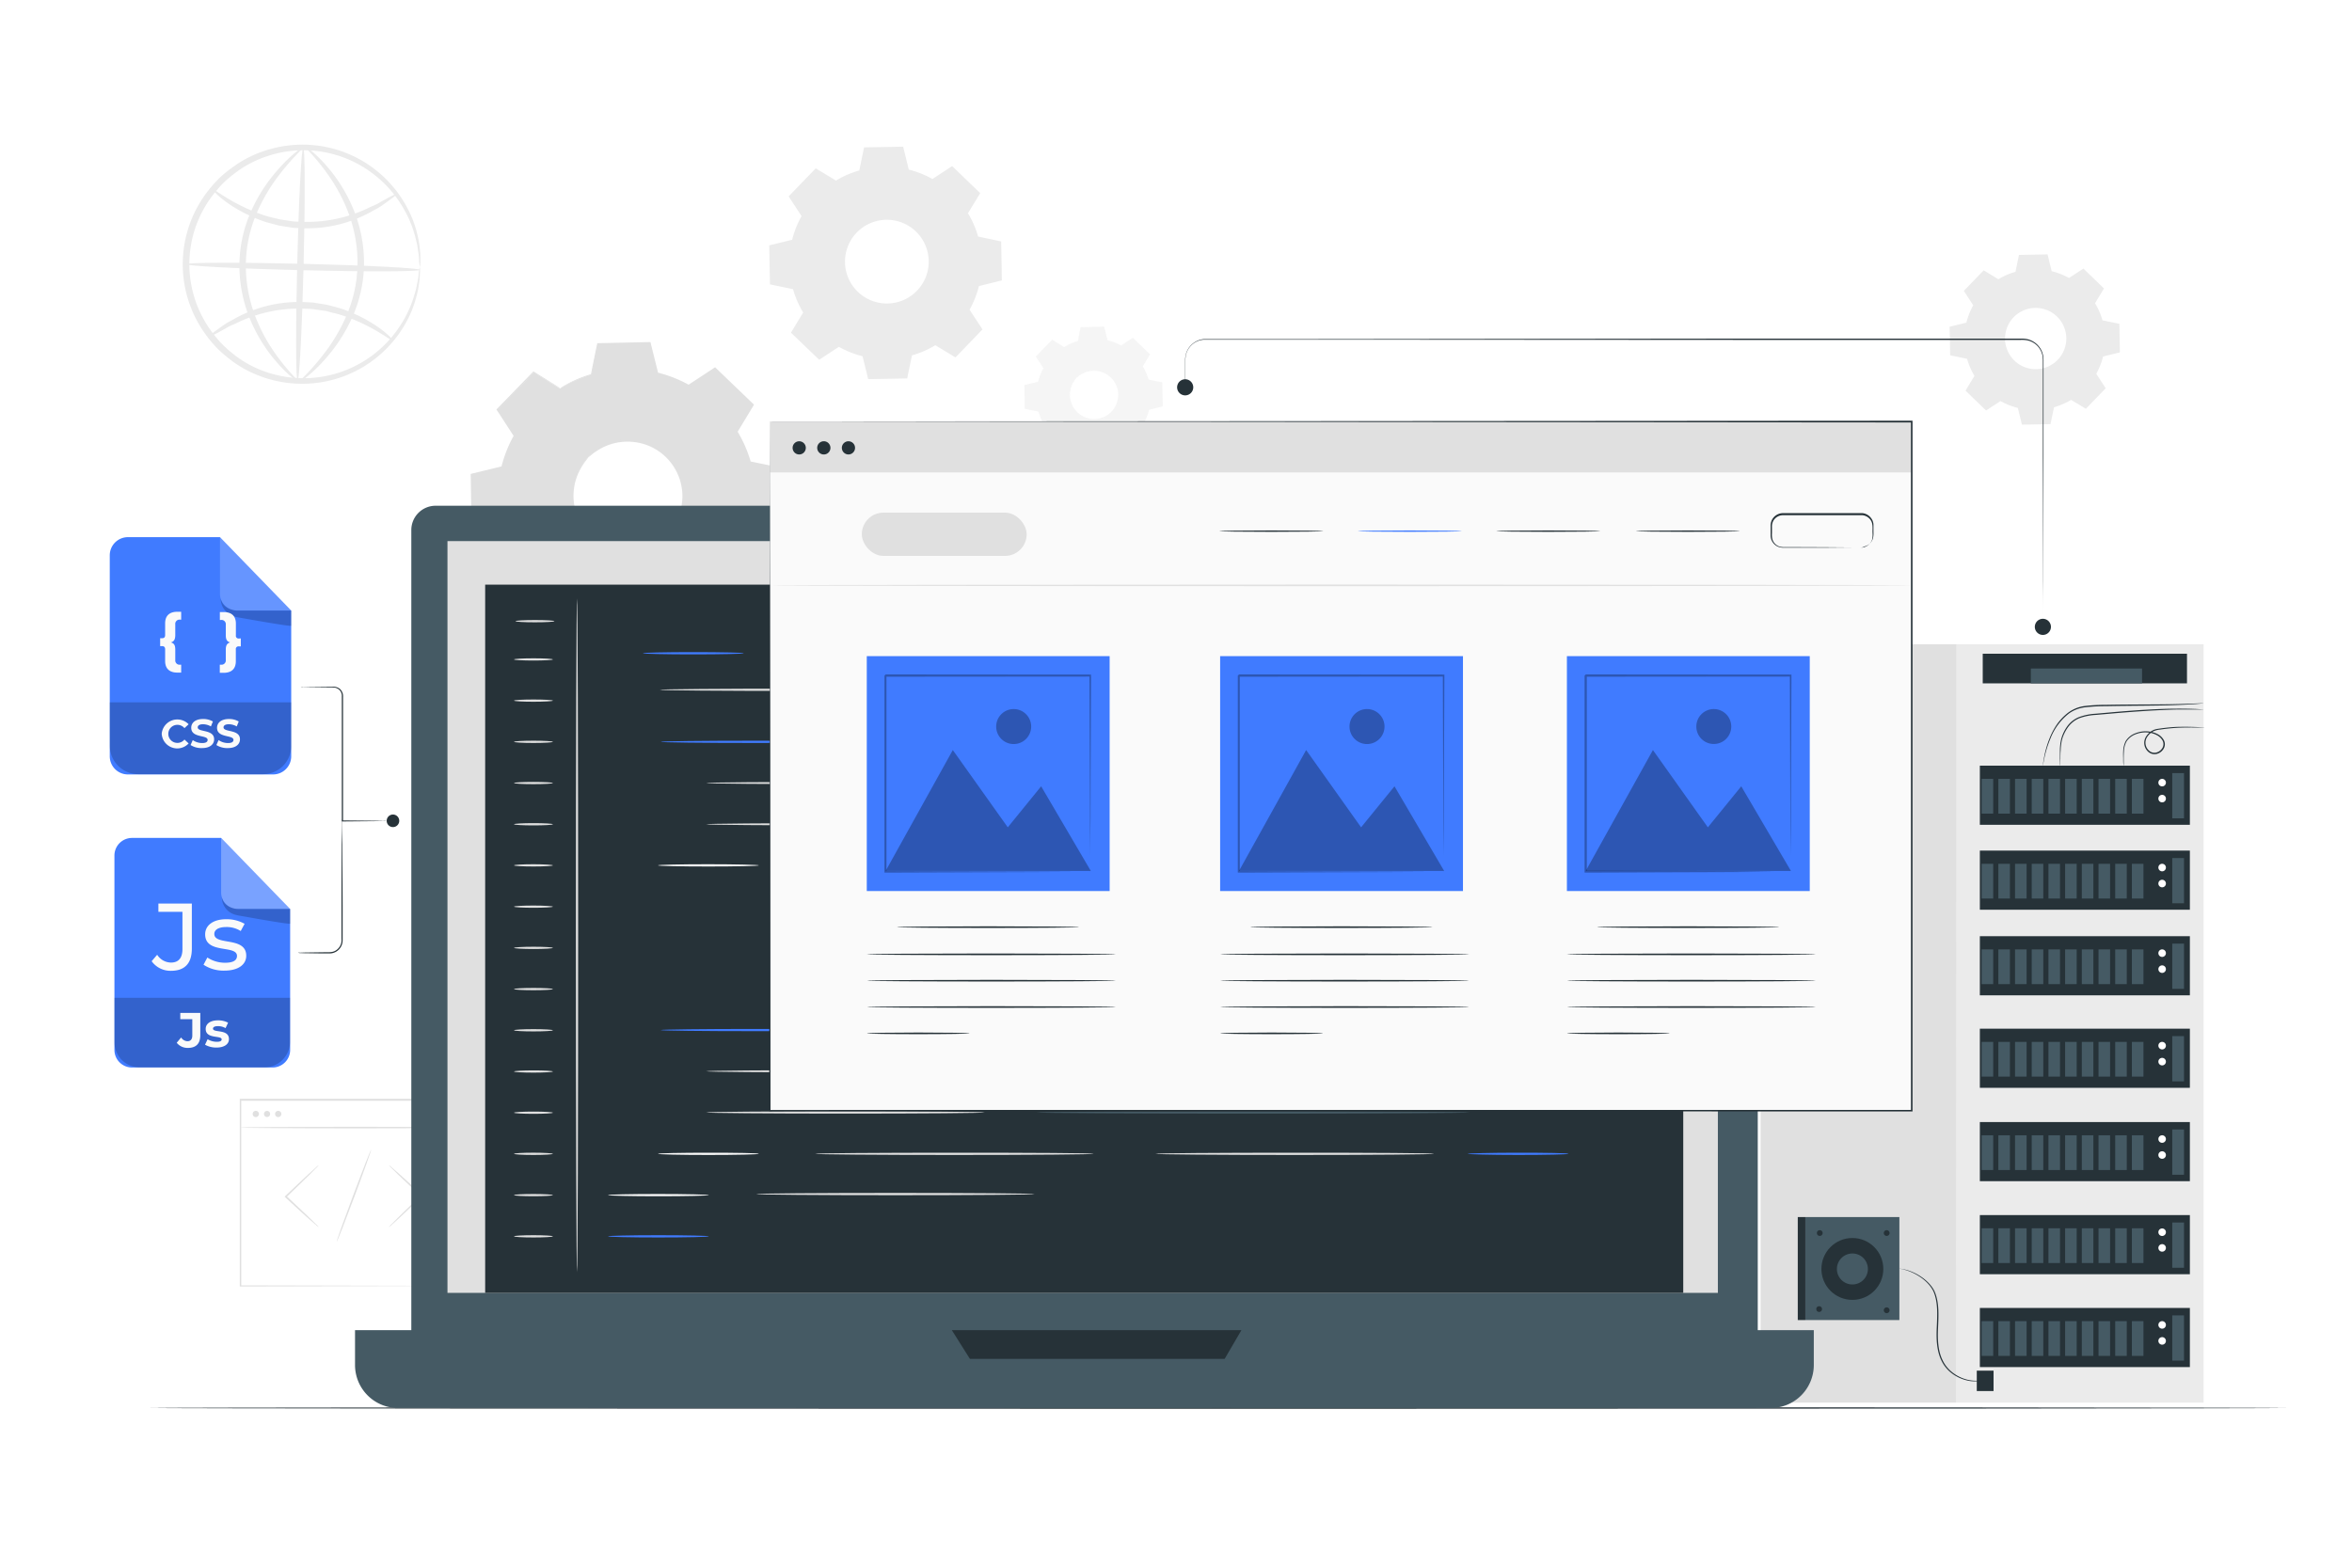 <svg class="animated" id="freepik_stories-static-website" xmlns="http://www.w3.org/2000/svg" viewBox="0 0 750 500" version="1.1" xmlns:xlink="http://www.w3.org/1999/xlink" xmlns:svgjs="http://svgjs.com/svgjs"><style>svg#freepik_stories-static-website:not(.animated) .animable {opacity: 0;}svg#freepik_stories-static-website.animated #freepik--background-complete--inject-205 {animation: 1s 1 forwards ease-in fadeIn,1.5s Infinite  linear floating;animation-delay: 0s,1s;}svg#freepik_stories-static-website.animated #freepik--Window--inject-205 {animation: 1s 1 forwards cubic-bezier(.36,-0.01,.5,1.38) slideUp;animation-delay: 0s;}svg#freepik_stories-static-website.animated #freepik--Documents--inject-205 {animation: 1s 1 forwards cubic-bezier(.36,-0.01,.5,1.38) slideLeft;animation-delay: 0s;}            @keyframes fadeIn {                0% {                    opacity: 0;                }                100% {                    opacity: 1;                }            }                    @keyframes floating {                0% {                    opacity: 1;                    transform: translateY(0px);                }                50% {                    transform: translateY(-10px);                }                100% {                    opacity: 1;                    transform: translateY(0px);                }            }                    @keyframes slideUp {                0% {                    opacity: 0;                    transform: translateY(30px);                }                100% {                    opacity: 1;                    transform: inherit;                }            }                    @keyframes slideLeft {                0% {                    opacity: 0;                    transform: translateX(-30px);                }                100% {                    opacity: 1;                    transform: translateX(0);                }            }        </style><g id="freepik--background-complete--inject-205" style="transform-origin: 367.128px 228.222px;" class="animable"><path d="M637.24,89.06a22.64,22.64,0,0,1,5.45-2.37l1.12-5.39,9.11-.16,1.31,5.35a22.31,22.31,0,0,1,5.53,2.17l4.6-3L670.91,92l-2.85,4.71a22.3,22.3,0,0,1,2.37,5.45l5.39,1.12.16,9.11-5.35,1.31a22.8,22.8,0,0,1-2.17,5.52l3,4.61-6.32,6.55-4.71-2.85a22.43,22.43,0,0,1-5.45,2.36l-1.12,5.39-9.11.16-1.31-5.35a22.09,22.09,0,0,1-5.52-2.17l-4.61,3-6.55-6.33,2.85-4.71a22,22,0,0,1-2.36-5.44l-5.39-1.12-.16-9.11,5.34-1.31a22.34,22.34,0,0,1,2.18-5.53l-3-4.6,6.33-6.55,4.7,2.85Zm4.86,12.13a9.77,9.77,0,1,0,13.82-.24A9.78,9.78,0,0,0,642.1,101.19Z" style="fill: rgb(235, 235, 235); transform-origin: 648.84px 108.29px;" id="el7jsosedpad5" class="animable"></path><path d="M339.35,110.72a18,18,0,0,1,4.39-1.91l.9-4.34,7.35-.13,1.05,4.31a18.06,18.06,0,0,1,4.46,1.75l3.71-2.43,5.28,5.1-2.3,3.8a17.61,17.61,0,0,1,1.91,4.39l4.35.9.13,7.35-4.31,1.05a18.09,18.09,0,0,1-1.76,4.46l2.44,3.71L361.84,144l-3.79-2.3a17.94,17.94,0,0,1-4.39,1.91l-.91,4.35-7.34.13-1.06-4.31A17.87,17.87,0,0,1,339.9,142l-3.72,2.44-5.28-5.11,2.3-3.79a18.33,18.33,0,0,1-1.91-4.39l-4.34-.91-.13-7.34,4.31-1.06a17.84,17.84,0,0,1,1.75-4.45l-2.43-3.72,5.1-5.28,3.8,2.3Zm3.91,9.78a7.88,7.88,0,1,0,11.14-.19A7.89,7.89,0,0,0,343.26,120.5Z" style="fill: rgb(245, 245, 245); transform-origin: 348.7px 126.215px;" id="el7bami4apdma" class="animable"></path><path d="M343.26,120.5a5.81,5.81,0,0,1,1.47-1.28,7.84,7.84,0,0,1,5.14-1.22,8,8,0,0,1,6.32,4.43,7.63,7.63,0,0,1,.71,2.21,7.26,7.26,0,0,1,.05,2.42A8,8,0,0,1,350.3,134a7.36,7.36,0,0,1-2.43,0,7.45,7.45,0,0,1-2.23-.63,8.14,8.14,0,0,1-3.29-2.72A8,8,0,0,1,341,127.2a7.79,7.79,0,0,1,1-5.18,5.94,5.94,0,0,1,1.23-1.52s-.47.52-1.08,1.6a7.91,7.91,0,0,0-.87,5.05,7.68,7.68,0,0,0,4.5,5.83,7.68,7.68,0,0,0,4.41.54,7.64,7.64,0,0,0,6.29-6.52,7.32,7.32,0,0,0,0-2.29,7.07,7.07,0,0,0-.67-2.1,7.69,7.69,0,0,0-6-4.29,7.87,7.87,0,0,0-5,1.05C343.76,120,343.3,120.55,343.26,120.5Z" style="fill: rgb(245, 245, 245); transform-origin: 348.968px 126.027px;" id="el8driirlrvka" class="animable"></path><path d="M339.35,110.72a1.34,1.34,0,0,1-.25-.13l-.73-.42-2.86-1.69h.09l-5.07,5.31,0-.14,2.44,3.7.05.07,0,.07a18.25,18.25,0,0,0-1.73,4.43l0,.08-.08,0-4.31,1.07.12-.16q.06,3.46.14,7.34l-.14-.17,4.35.89.11,0,0,.11a18.39,18.39,0,0,0,1.9,4.34l.06.1-.06.1-2.3,3.8,0-.25c1.66,1.6,3.45,3.33,5.29,5.09l-.26,0,3.71-2.44.11-.07.11.06a17.7,17.7,0,0,0,4.4,1.73l.13,0,0,.13c.34,1.35.7,2.83,1.06,4.31l-.21-.16,7.34-.14-.22.18c.29-1.37.6-2.85.91-4.34l0-.14.14,0a18,18,0,0,0,4.33-1.89h0l.12-.07.12.07,3.79,2.3-.28,0,5.1-5.28,0,.27-2.43-3.71-.08-.11.07-.12a17.59,17.59,0,0,0,1.73-4.4l0-.13.12,0,4.32-1-.17.21q-.06-3.76-.12-7.34l.17.2-4.35-.91-.12,0,0-.12A17.76,17.76,0,0,0,364,117l-.06-.1.06-.11,2.3-3.79,0,.24-5.27-5.12.22,0-3.72,2.43-.08,0-.09,0a18.49,18.49,0,0,0-4.41-1.75l-.09,0,0-.09c-.38-1.56-.72-3-1-4.31l.13.1-7.35.1.1-.08c-.37,1.73-.68,3.15-.93,4.34v0h0a19,19,0,0,0-3.36,1.29l-.79.42a1.12,1.12,0,0,1-.26.13l.24-.17c.17-.1.42-.25.78-.44a17.54,17.54,0,0,1,3.35-1.37l-.05.06c.24-1.19.52-2.62.87-4.35l0-.08h.08l7.34-.17h.11l0,.11,1.07,4.3-.11-.1a18.25,18.25,0,0,1,4.5,1.75h-.17c1.18-.78,2.4-1.59,3.71-2.44l.11-.08.1.1,5.29,5.09.11.1-.08.13-2.29,3.8v-.21a18.62,18.62,0,0,1,1.94,4.44l-.16-.14,4.35.9.16,0v.17c0,2.39.09,4.84.13,7.34v.17l-.17.05-4.31,1.06.16-.16a18.63,18.63,0,0,1-1.77,4.51v-.23l2.43,3.71.1.15-.12.13-5.1,5.28-.13.13-.15-.09-3.8-2.3h.23a18.35,18.35,0,0,1-4.44,1.93l.16-.17c-.31,1.49-.62,3-.91,4.34l0,.18h-.18l-7.35.13h-.17l-.05-.17c-.36-1.49-.72-3-1.05-4.31l.16.16a18.45,18.45,0,0,1-4.51-1.78H340l-3.71,2.43-.14.09-.12-.11-5.28-5.11-.11-.11.08-.14,2.3-3.79v.2a18.54,18.54,0,0,1-1.92-4.44l.15.13-4.35-.91-.14,0v-.14c0-2.58-.08-5-.11-7.35v-.13l.13,0,4.31-1-.1.11a18.06,18.06,0,0,1,1.78-4.49v.14l-2.42-3.72-.05-.08.07-.06,5.13-5.26,0,0,0,0,2.79,1.74c.31.19.55.34.72.46Z" style="fill: rgb(245, 245, 245); transform-origin: 348.715px 126.22px;" id="elcbfbxe6x2y" class="animable"></path><path d="M133.91,85.2a10.72,10.72,0,0,1-.27-2.37,20.77,20.77,0,0,0-.32-2.85,26.59,26.59,0,0,0-.75-3.82,35.58,35.58,0,0,0-4-9.84,37,37,0,0,0-9.15-10.54,36.48,36.48,0,0,0-34.37-5.91,34.36,34.36,0,0,0-9.3,4.74A40.81,40.81,0,0,0,71.59,58a40,40,0,0,0-3.65,4.13,36.14,36.14,0,0,0-1,42.87,42.71,42.71,0,0,0,3.45,4.3,40.17,40.17,0,0,0,4,3.61,34.37,34.37,0,0,0,9,5.19,36.72,36.72,0,0,0,44.27-14.32,36.17,36.17,0,0,0,4.45-9.63,28.75,28.75,0,0,0,.93-3.79,19.79,19.79,0,0,0,.45-2.83,10.86,10.86,0,0,1,.39-2.35,10.37,10.37,0,0,1,0,2.39,16.65,16.65,0,0,1-.27,2.89,25.41,25.41,0,0,1-.77,3.9,34.91,34.91,0,0,1-4.24,10,37.8,37.8,0,0,1-25.9,17.51,38.15,38.15,0,0,1-20-2,36,36,0,0,1-9.58-5.41,43.15,43.15,0,0,1-4.26-3.78,42.16,42.16,0,0,1-3.65-4.52,38,38,0,0,1,1.1-45.25,42.19,42.19,0,0,1,3.87-4.34A42.83,42.83,0,0,1,74.66,53a35.93,35.93,0,0,1,9.82-4.93A38.2,38.2,0,0,1,104.57,47a37.84,37.84,0,0,1,25,18.74A35.08,35.08,0,0,1,133.35,76a27.5,27.5,0,0,1,.58,3.93,16.9,16.9,0,0,1,.12,2.9A10.29,10.29,0,0,1,133.91,85.2Z" style="fill: rgb(235, 235, 235); transform-origin: 96.172px 84.267px;" id="elmlmxko2qs1s" class="animable"></path><path d="M126.45,61.9c.08.12-.59.7-1.89,1.67l-2.4,1.72c-.48.33-1,.7-1.53,1l-1.83,1a42,42,0,0,1-21.92,5.52l-3.32-.14-3.19-.5c-.52-.09-1-.16-1.55-.26l-1.48-.4c-1-.27-2-.5-2.87-.79a48.37,48.37,0,0,1-9.3-4.29c-5-3-7.43-5.77-7.24-6s2.92,2.07,7.95,4.69A55.91,55.91,0,0,0,85,68.91c.89.26,1.82.46,2.76.7l1.43.35,1.48.23,3.05.45,3.16.12A45.39,45.39,0,0,0,118.15,66l1.85-.81c.57-.29,1.08-.61,1.58-.89l2.54-1.4C125.54,62.15,126.37,61.79,126.45,61.9Z" style="fill: rgb(235, 235, 235); transform-origin: 97.188px 66.619px;" id="elc3mv5wi58g6" class="animable"></path><path d="M66.8,107.24c-.09-.12.59-.7,1.88-1.67l2.4-1.72c.48-.32,1-.69,1.53-1l1.84-1a42.07,42.07,0,0,1,21.92-5.52l3.32.15,3.18.5c.52.09,1,.15,1.55.26l1.48.39c1,.27,1.95.5,2.87.8a48.39,48.39,0,0,1,9.3,4.28c5,3,7.43,5.77,7.24,6s-2.92-2.07-8-4.68a56.11,56.11,0,0,0-9.15-3.75c-.9-.26-1.83-.45-2.77-.7L104,99.18,102.53,99l-3-.45-3.17-.13a45.43,45.43,0,0,0-21.22,4.77l-1.86.8c-.57.3-1.08.62-1.57.89l-2.55,1.4C67.71,107,66.88,107.36,66.8,107.24Z" style="fill: rgb(235, 235, 235); transform-origin: 96.056px 102.521px;" id="elao60fvbhrxd" class="animable"></path><path d="M133.89,86.07c0,.56-16.72.62-37.31.12s-37.27-1.37-37.25-1.93,16.71-.62,37.3-.12S133.9,85.5,133.89,86.07Z" style="fill: rgb(235, 235, 235); transform-origin: 96.61px 85.165px;" id="elbieb3dvls7" class="animable"></path><path d="M94.89,121.54c-.57,0-.62-16.71-.12-37.29S96.13,47,96.7,47s.62,16.7.12,37.29S95.45,121.55,94.89,121.54Z" style="fill: rgb(235, 235, 235); transform-origin: 95.795px 84.27px;" id="elhgm8fw7grxc" class="animable"></path><path d="M94.89,121.48c-.14.22-4.25-2.56-9-8.87a50.28,50.28,0,0,1-6.66-12.1A45.09,45.09,0,0,1,76.35,83.8a42.8,42.8,0,0,1,3.77-16.54A51.25,51.25,0,0,1,87.4,55.54c5-6.07,9.16-8.76,9.3-8.54s-3.55,3.28-8.16,9.43A56.14,56.14,0,0,0,81.85,68,43,43,0,0,0,78.4,83.84a45.41,45.41,0,0,0,2.61,16,53.87,53.87,0,0,0,6.07,11.91C91.4,118.13,95.1,121.26,94.89,121.48Z" style="fill: rgb(235, 235, 235); transform-origin: 86.523px 84.24px;" id="el9p1cynjv6g" class="animable"></path><path d="M97.53,47c.14-.22,4.25,2.57,9,8.87A49.94,49.94,0,0,1,113.19,68a44.89,44.89,0,0,1,2.88,16.71,42.8,42.8,0,0,1-3.76,16.54A52,52,0,0,1,105,113c-5,6.07-9.17,8.76-9.31,8.54s3.55-3.28,8.16-9.43a56.14,56.14,0,0,0,6.69-11.58A42.77,42.77,0,0,0,114,84.66a45.19,45.19,0,0,0-2.61-16,53.87,53.87,0,0,0-6.07-11.91C101,50.37,97.33,47.24,97.53,47Z" style="fill: rgb(235, 235, 235); transform-origin: 105.882px 84.27px;" id="elqkrqhvkbpqi" class="animable"></path><path d="M178.67,123.86a40.81,40.81,0,0,1,9.91-4.31l2-9.8,16.56-.29,2.38,9.73a40.33,40.33,0,0,1,10.05,4l8.37-5.49,11.92,11.51-5.19,8.56a40.74,40.74,0,0,1,4.31,9.9l9.8,2,.29,16.56-9.73,2.39a40.49,40.49,0,0,1-3.95,10l5.49,8.37L229.41,199l-8.56-5.19a40.71,40.71,0,0,1-9.9,4.3l-2,9.8-16.56.3L190,198.43a40.88,40.88,0,0,1-10.05-4L171.54,200l-11.92-11.5,5.19-8.56a40.39,40.39,0,0,1-4.3-9.91l-9.8-2-.3-16.56,9.73-2.38a40.33,40.33,0,0,1,4-10l-5.48-8.37,11.5-11.92,8.56,5.19Zm8.83,22.06a17.77,17.77,0,1,0,25.13-.44A17.77,17.77,0,0,0,187.5,145.92Z" style="fill: rgb(224, 224, 224); transform-origin: 199.74px 158.835px;" id="el40drmvtp6k9" class="animable"></path><path d="M187.5,145.92a13.39,13.39,0,0,1,3.31-2.9,17.64,17.64,0,0,1,11.59-2.74,17.85,17.85,0,0,1,7.88,2.8,18.09,18.09,0,0,1,6.37,7.18,16.73,16.73,0,0,1,1.62,5,17,17,0,0,1,.1,5.48,18.12,18.12,0,0,1-15,15.53,17.06,17.06,0,0,1-5.47.1,17.24,17.24,0,0,1-5-1.44,18.21,18.21,0,0,1-7.4-6.12,18,18,0,0,1-3.08-7.78,17.63,17.63,0,0,1,2.34-11.68,13.39,13.39,0,0,1,2.78-3.41c.1.08-1.07,1.17-2.44,3.61a17.7,17.7,0,0,0-2,11.37,17.41,17.41,0,0,0,10.15,13.15,17.39,17.39,0,0,0,10,1.22,17.24,17.24,0,0,0,14.18-14.69,16.06,16.06,0,0,0-.07-5.18,16.35,16.35,0,0,0-1.5-4.73A17.35,17.35,0,0,0,202.32,141a17.7,17.7,0,0,0-11.3,2.37C188.63,144.81,187.59,146,187.5,145.92Z" style="fill: rgb(224, 224, 224); transform-origin: 200.388px 158.356px;" id="elc4mt8bx6qqr" class="animable"></path><path d="M178.67,123.86s-.18-.09-.55-.29l-1.64-.95L170,118.81l.2,0-11.44,12,0-.32,5.52,8.34.1.15-.09.16a40.92,40.92,0,0,0-3.89,10l0,.19-.2.05-9.72,2.41.28-.35c.1,5.21.21,10.75.33,16.56l-.32-.39,9.8,2,.25,0,.07.25a40.3,40.3,0,0,0,4.28,9.79l.14.23-.14.23c-1.61,2.65-3.38,5.58-5.18,8.56l-.07-.56,11.93,11.49-.59-.05,8.37-5.5.24-.16.26.14a40.23,40.23,0,0,0,9.93,3.9l.29.07.07.29c.75,3.05,1.57,6.37,2.39,9.73l-.49-.38,16.56-.3-.49.4c.65-3.1,1.34-6.44,2-9.8l.06-.3.3-.09a40.32,40.32,0,0,0,9.77-4.24h0l.27-.16.26.16,8.55,5.19-.62.08,11.5-11.91-.06.63L235,178.93l-.16-.25.14-.27a39.86,39.86,0,0,0,3.91-9.92l.08-.29.29-.07,9.72-2.38-.37.48q-.13-8.47-.27-16.56l.37.45-9.8-2.05-.27-.06-.07-.26a40.28,40.28,0,0,0-4.25-9.81l-.13-.23.13-.22,5.21-8.55.07.52-11.9-11.53.49,0-8.39,5.46-.18.13-.2-.11a40.19,40.19,0,0,0-10-3.95l-.2-.05,0-.2c-.86-3.53-1.63-6.72-2.35-9.73l.29.23-16.56.22.22-.18c-.84,3.91-1.53,7.12-2.1,9.79l0,.1-.09,0a41.12,41.12,0,0,0-7.57,2.92l-1.79.93a4.49,4.49,0,0,1-.59.3s.19-.14.55-.38,1-.58,1.75-1a38.26,38.26,0,0,1,7.56-3.08l-.11.12c.53-2.68,1.18-5.89,2-9.82l0-.17h.18l16.56-.36h.24l.06.24c.75,3,1.54,6.18,2.42,9.72l-.25-.25a41,41,0,0,1,10.15,4h-.38l8.36-5.5.26-.18.22.22,11.94,11.48.25.24-.18.29-5.17,8.56v-.45a40.87,40.87,0,0,1,4.36,10l-.34-.33,9.8,2,.37.08v.37q.15,8.08.3,16.57v.38l-.38.1-9.72,2.39.36-.36a41,41,0,0,1-4,10.17l0-.52q2.72,4.16,5.49,8.37l.22.34-.28.29-11.5,11.92-.28.29-.35-.21-8.56-5.19h.52a41.21,41.21,0,0,1-10,4.35l.36-.38c-.71,3.36-1.4,6.7-2,9.8l-.08.39h-.4l-16.57.28H192l-.1-.39c-.82-3.35-1.63-6.68-2.38-9.72l.36.36a41.57,41.57,0,0,1-10.16-4l.5,0-8.38,5.48-.32.21-.27-.27-11.9-11.52-.26-.25.19-.31c1.81-3,3.58-5.9,5.2-8.55v.46a41.18,41.18,0,0,1-4.34-10l.32.3-9.8-2.06-.31-.07V168c-.08-5.81-.17-11.35-.25-16.56v-.29l.28-.07,9.73-2.36-.24.25a41,41,0,0,1,4-10.12v.31l-5.45-8.39-.11-.18.14-.14L170,118.56l.1-.1.11.07,6.3,3.92,1.62,1A3.91,3.91,0,0,1,178.67,123.86Z" style="fill: rgb(224, 224, 224); transform-origin: 199.84px 158.835px;" id="el93aha45sed" class="animable"></path><path d="M266.57,57.6A30.4,30.4,0,0,1,274,54.37L275.54,47,288,46.79l1.79,7.3a30.65,30.65,0,0,1,7.55,3l6.28-4.12,8.95,8.64L308.66,68a30.4,30.4,0,0,1,3.23,7.44L319.25,77l.22,12.44-7.3,1.79a31,31,0,0,1-3,7.55l4.12,6.28L304.68,114l-6.43-3.89a30.4,30.4,0,0,1-7.44,3.23l-1.53,7.36-12.44.22-1.79-7.3a31,31,0,0,1-7.55-3l-6.28,4.12-9-8.64,3.89-6.43a30.4,30.4,0,0,1-3.23-7.44l-7.36-1.53-.22-12.44,7.3-1.79a30.65,30.65,0,0,1,3-7.55l-4.12-6.28,8.64-8.95,6.43,3.89Zm6.63,16.57a13.35,13.35,0,1,0,18.87-.33A13.35,13.35,0,0,0,273.2,74.17Z" style="fill: rgb(235, 235, 235); transform-origin: 282.385px 83.855px;" id="ell888kmanr9k" class="animable"></path><path d="M124,391.39a5.17,5.17,0,0,1,.76-.86l2.18-2.19c1.85-1.83,4.44-4.34,7.32-7.09l.07-.06v.37c-2.9-2.69-5.51-5.15-7.38-6.95l-2.19-2.15a5.44,5.44,0,0,1-.76-.83,4.29,4.29,0,0,1,.89.69l2.31,2c1.93,1.73,4.57,4.14,7.47,6.84l.2.18-.2.19-.06.06c-2.88,2.75-5.51,5.21-7.43,7l-2.29,2.08A5.06,5.06,0,0,1,124,391.39Z" style="fill: rgb(224, 224, 224); transform-origin: 129.435px 381.51px;" id="elrux5dlk11u" class="animable"></path><path d="M101.63,371.63a6,6,0,0,1-.76.85l-2.18,2.19c-1.85,1.83-4.44,4.34-7.32,7.09l-.07.06v-.37c2.9,2.7,5.51,5.15,7.38,6.95l2.19,2.15a4.71,4.71,0,0,1,.76.84,5.24,5.24,0,0,1-.89-.7c-.63-.55-1.4-1.22-2.31-2-1.93-1.72-4.57-4.14-7.47-6.84l-.2-.18.2-.19.06-.06c2.88-2.75,5.51-5.21,7.43-7l2.29-2.07A4.51,4.51,0,0,1,101.63,371.63Z" style="fill: rgb(224, 224, 224); transform-origin: 96.195px 381.51px;" id="elsdjtxvfgts" class="animable"></path><path d="M107.37,396c-.13-.05,2.22-6.66,5.25-14.76s5.6-14.63,5.73-14.58-2.22,6.66-5.25,14.76S107.51,396.09,107.37,396Z" style="fill: rgb(224, 224, 224); transform-origin: 112.86px 381.33px;" id="elmvhootru8p9" class="animable"></path><path d="M149.48,410.18s0-.38,0-1.11,0-1.79,0-3.17c0-2.8,0-6.86-.06-12,0-10.37-.06-25.18-.1-43.05l.21.22-72.85,0h0l.25-.26c0,21.47,0,41.73,0,59.37l-.23-.23,52.61.12,14.91.06,4,0,1,0h0l-1,0-3.92,0-14.86.06-52.75.12h-.23v-.23c0-17.64,0-37.9,0-59.37v-.25h.26l72.85,0h.21v.21c-.05,17.92-.09,32.78-.11,43.18,0,5.16,0,9.21-.06,12,0,1.36,0,2.41,0,3.14S149.48,410.18,149.48,410.18Z" style="fill: rgb(224, 224, 224); transform-origin: 113.12px 380.385px;" id="elb3yyc5c0kr" class="animable"></path><path d="M150.05,359.62c0,.14-16.45.26-36.73.26s-36.73-.12-36.73-.26,16.44-.25,36.73-.25S150.05,359.48,150.05,359.62Z" style="fill: rgb(224, 224, 224); transform-origin: 113.32px 359.625px;" id="elkvhys6j0ue" class="animable"></path><path d="M82.57,355.29a1,1,0,1,1-2,0,1,1,0,0,1,2,0Z" style="fill: rgb(224, 224, 224); transform-origin: 81.57px 355.29px;" id="elcx5d96pebs9" class="animable"></path><ellipse cx="85.16" cy="355.29" rx="0.98" ry="0.98" style="fill: rgb(224, 224, 224); transform-origin: 85.16px 355.29px;" id="ele0f9p1wc2g" class="animable"></ellipse><path d="M89.72,355.29a1,1,0,1,1-1-1A1,1,0,0,1,89.72,355.29Z" style="fill: rgb(224, 224, 224); transform-origin: 88.72px 355.29px;" id="elxca88ybiucp" class="animable"></path></g><g id="freepik--Floor--inject-205" style="transform-origin: 388.44px 449.07px;" class="animable"><path d="M729,449.07c0,.15-152.49.26-340.55.26s-340.57-.11-340.57-.26,152.45-.26,340.57-.26S729,448.93,729,449.07Z" style="fill: rgb(38, 50, 56); transform-origin: 388.44px 449.07px;" id="ellscat99sq9a" class="animable"></path></g><g id="freepik--Server--inject-205" style="transform-origin: 632.19px 326.42px;" class="animable"><g id="elz5eaz1jxjdn"><rect x="623.72" y="205.49" width="78.95" height="241.86" style="fill: rgb(235, 235, 235); transform-origin: 663.195px 326.42px; transform: rotate(180deg);" class="animable"></rect></g><polygon points="561.43 447.35 623.72 447.35 623.83 205.49 561.43 205.49 561.43 447.35" style="fill: rgb(224, 224, 224); transform-origin: 592.63px 326.42px;" id="elhyi0rugm99" class="animable"></polygon><g id="elhhcvg4xdxd"><rect x="631.33" y="244.2" width="66.97" height="18.86" style="fill: rgb(38, 50, 56); transform-origin: 664.815px 253.63px; transform: rotate(180deg);" class="animable"></rect></g><g id="el8lxhvtic46"><rect x="692.68" y="246.57" width="3.75" height="14.43" style="fill: rgb(69, 90, 100); transform-origin: 694.555px 253.785px; transform: rotate(180deg);" class="animable"></rect></g><path d="M688.26,249.6a1.2,1.2,0,1,0,1.19-1.19A1.2,1.2,0,0,0,688.26,249.6Z" style="fill: rgb(255, 255, 255); transform-origin: 689.46px 249.61px;" id="elsuqclyyifej" class="animable"></path><path d="M688.26,254.7a1.2,1.2,0,1,0,1.19-1.19A1.19,1.19,0,0,0,688.26,254.7Z" style="fill: rgb(255, 255, 255); transform-origin: 689.46px 254.71px;" id="elbhoa4v5i1hi" class="animable"></path><g id="el9h47e4p3qfc"><rect x="679.81" y="248.41" width="3.69" height="11.09" style="fill: rgb(69, 90, 100); transform-origin: 681.655px 253.955px; transform: rotate(180deg);" class="animable"></rect></g><g id="elo4p1au2breg"><rect x="674.49" y="248.41" width="3.69" height="11.09" style="fill: rgb(69, 90, 100); transform-origin: 676.335px 253.955px; transform: rotate(180deg);" class="animable"></rect></g><g id="elrvpb56ormsb"><rect x="669.17" y="248.41" width="3.69" height="11.09" style="fill: rgb(69, 90, 100); transform-origin: 671.015px 253.955px; transform: rotate(180deg);" class="animable"></rect></g><g id="ell1xbt0kcn8m"><rect x="663.84" y="248.41" width="3.69" height="11.09" style="fill: rgb(69, 90, 100); transform-origin: 665.685px 253.955px; transform: rotate(180deg);" class="animable"></rect></g><g id="elpx1caf6qyrn"><rect x="658.52" y="248.41" width="3.69" height="11.09" style="fill: rgb(69, 90, 100); transform-origin: 660.365px 253.955px; transform: rotate(180deg);" class="animable"></rect></g><g id="elohskfqneb3"><rect x="653.2" y="248.41" width="3.69" height="11.09" style="fill: rgb(69, 90, 100); transform-origin: 655.045px 253.955px; transform: rotate(180deg);" class="animable"></rect></g><g id="elo9553evg0wk"><rect x="647.87" y="248.41" width="3.69" height="11.09" style="fill: rgb(69, 90, 100); transform-origin: 649.715px 253.955px; transform: rotate(180deg);" class="animable"></rect></g><g id="elfcemb4yeb3b"><rect x="642.55" y="248.41" width="3.69" height="11.09" style="fill: rgb(69, 90, 100); transform-origin: 644.395px 253.955px; transform: rotate(180deg);" class="animable"></rect></g><g id="el75jxm2sw5xh"><rect x="637.23" y="248.41" width="3.69" height="11.09" style="fill: rgb(69, 90, 100); transform-origin: 639.075px 253.955px; transform: rotate(180deg);" class="animable"></rect></g><g id="elhf9lmy0alf5"><rect x="631.9" y="248.41" width="3.69" height="11.09" style="fill: rgb(69, 90, 100); transform-origin: 633.745px 253.955px; transform: rotate(180deg);" class="animable"></rect></g><g id="elkdbkmmb3uok"><rect x="631.33" y="271.29" width="66.97" height="18.86" style="fill: rgb(38, 50, 56); transform-origin: 664.815px 280.72px; transform: rotate(180deg);" class="animable"></rect></g><g id="elv5volcpdogp"><rect x="692.68" y="273.66" width="3.75" height="14.43" style="fill: rgb(69, 90, 100); transform-origin: 694.555px 280.875px; transform: rotate(180deg);" class="animable"></rect></g><path d="M688.26,276.69a1.2,1.2,0,1,0,1.19-1.19A1.19,1.19,0,0,0,688.26,276.69Z" style="fill: rgb(255, 255, 255); transform-origin: 689.46px 276.7px;" id="elczkkvju5xff" class="animable"></path><path d="M688.26,281.79a1.2,1.2,0,1,0,1.19-1.19A1.19,1.19,0,0,0,688.26,281.79Z" style="fill: rgb(255, 255, 255); transform-origin: 689.46px 281.8px;" id="el1reeydjzg5a" class="animable"></path><g id="elmrde6w6lssl"><rect x="679.81" y="275.5" width="3.69" height="11.08" style="fill: rgb(69, 90, 100); transform-origin: 681.655px 281.04px; transform: rotate(180deg);" class="animable"></rect></g><g id="eluljk73iesti"><rect x="674.49" y="275.5" width="3.69" height="11.08" style="fill: rgb(69, 90, 100); transform-origin: 676.335px 281.04px; transform: rotate(180deg);" class="animable"></rect></g><g id="elqphqkijj8ug"><rect x="669.17" y="275.5" width="3.69" height="11.08" style="fill: rgb(69, 90, 100); transform-origin: 671.015px 281.04px; transform: rotate(180deg);" class="animable"></rect></g><g id="elljtpcruk00f"><rect x="663.84" y="275.5" width="3.69" height="11.08" style="fill: rgb(69, 90, 100); transform-origin: 665.685px 281.04px; transform: rotate(180deg);" class="animable"></rect></g><g id="elcl55s3d6uum"><rect x="658.52" y="275.5" width="3.69" height="11.08" style="fill: rgb(69, 90, 100); transform-origin: 660.365px 281.04px; transform: rotate(180deg);" class="animable"></rect></g><g id="elwfy0zlsgmh8"><rect x="653.2" y="275.5" width="3.69" height="11.08" style="fill: rgb(69, 90, 100); transform-origin: 655.045px 281.04px; transform: rotate(180deg);" class="animable"></rect></g><g id="el5aosd0yw21o"><rect x="647.87" y="275.5" width="3.69" height="11.08" style="fill: rgb(69, 90, 100); transform-origin: 649.715px 281.04px; transform: rotate(180deg);" class="animable"></rect></g><g id="el3bfx2bje48j"><rect x="642.55" y="275.5" width="3.69" height="11.08" style="fill: rgb(69, 90, 100); transform-origin: 644.395px 281.04px; transform: rotate(180deg);" class="animable"></rect></g><g id="eli2ivg1z30ee"><rect x="637.23" y="275.5" width="3.69" height="11.08" style="fill: rgb(69, 90, 100); transform-origin: 639.075px 281.04px; transform: rotate(180deg);" class="animable"></rect></g><g id="elskxjxyf1ih"><rect x="631.9" y="275.5" width="3.69" height="11.08" style="fill: rgb(69, 90, 100); transform-origin: 633.745px 281.04px; transform: rotate(180deg);" class="animable"></rect></g><g id="el0gkb1stdj9o8"><rect x="631.33" y="298.59" width="66.97" height="18.86" style="fill: rgb(38, 50, 56); transform-origin: 664.815px 308.02px; transform: rotate(180deg);" class="animable"></rect></g><g id="el8xo6ekpw8fx"><rect x="692.68" y="300.96" width="3.75" height="14.43" style="fill: rgb(69, 90, 100); transform-origin: 694.555px 308.175px; transform: rotate(180deg);" class="animable"></rect></g><path d="M688.26,304a1.2,1.2,0,1,0,1.19-1.2A1.2,1.2,0,0,0,688.26,304Z" style="fill: rgb(255, 255, 255); transform-origin: 689.46px 304px;" id="elr6uc5g8vxr" class="animable"></path><path d="M688.26,309.09a1.2,1.2,0,1,0,1.19-1.19A1.2,1.2,0,0,0,688.26,309.09Z" style="fill: rgb(255, 255, 255); transform-origin: 689.46px 309.1px;" id="elg7q7hmrlqa6" class="animable"></path><g id="ely8cxupzanaj"><rect x="679.81" y="302.8" width="3.69" height="11.08" style="fill: rgb(69, 90, 100); transform-origin: 681.655px 308.34px; transform: rotate(180deg);" class="animable"></rect></g><g id="el6jxzi3utjen"><rect x="674.49" y="302.8" width="3.69" height="11.08" style="fill: rgb(69, 90, 100); transform-origin: 676.335px 308.34px; transform: rotate(180deg);" class="animable"></rect></g><g id="elc997zogexfo"><rect x="669.17" y="302.8" width="3.69" height="11.08" style="fill: rgb(69, 90, 100); transform-origin: 671.015px 308.34px; transform: rotate(180deg);" class="animable"></rect></g><g id="el2s4gidrrgxb"><rect x="663.84" y="302.8" width="3.69" height="11.08" style="fill: rgb(69, 90, 100); transform-origin: 665.685px 308.34px; transform: rotate(180deg);" class="animable"></rect></g><g id="elp87y3tm7te"><rect x="658.52" y="302.8" width="3.69" height="11.08" style="fill: rgb(69, 90, 100); transform-origin: 660.365px 308.34px; transform: rotate(180deg);" class="animable"></rect></g><g id="ela0hjlgh0eyi"><rect x="653.2" y="302.8" width="3.69" height="11.08" style="fill: rgb(69, 90, 100); transform-origin: 655.045px 308.34px; transform: rotate(180deg);" class="animable"></rect></g><g id="el7un5dhecgx4"><rect x="647.87" y="302.8" width="3.69" height="11.08" style="fill: rgb(69, 90, 100); transform-origin: 649.715px 308.34px; transform: rotate(180deg);" class="animable"></rect></g><g id="elngxp3ea1qh"><rect x="642.55" y="302.8" width="3.69" height="11.08" style="fill: rgb(69, 90, 100); transform-origin: 644.395px 308.34px; transform: rotate(180deg);" class="animable"></rect></g><g id="elzljcp37i1rc"><rect x="637.23" y="302.8" width="3.69" height="11.08" style="fill: rgb(69, 90, 100); transform-origin: 639.075px 308.34px; transform: rotate(180deg);" class="animable"></rect></g><g id="el625sx53uwnw"><rect x="631.9" y="302.8" width="3.69" height="11.08" style="fill: rgb(69, 90, 100); transform-origin: 633.745px 308.34px; transform: rotate(180deg);" class="animable"></rect></g><g id="elvagvw5fifbo"><rect x="631.33" y="328.09" width="66.97" height="18.86" style="fill: rgb(38, 50, 56); transform-origin: 664.815px 337.52px; transform: rotate(180deg);" class="animable"></rect></g><g id="elt72rlwc268"><rect x="692.68" y="330.46" width="3.75" height="14.43" style="fill: rgb(69, 90, 100); transform-origin: 694.555px 337.675px; transform: rotate(180deg);" class="animable"></rect></g><path d="M688.26,333.49a1.2,1.2,0,1,0,1.19-1.19A1.19,1.19,0,0,0,688.26,333.49Z" style="fill: rgb(255, 255, 255); transform-origin: 689.46px 333.5px;" id="elu1tchesd3bi" class="animable"></path><path d="M688.26,338.59a1.2,1.2,0,1,0,1.19-1.19A1.19,1.19,0,0,0,688.26,338.59Z" style="fill: rgb(255, 255, 255); transform-origin: 689.46px 338.6px;" id="elh61ovtpl7wu" class="animable"></path><g id="elu90apku807l"><rect x="679.81" y="332.3" width="3.69" height="11.08" style="fill: rgb(69, 90, 100); transform-origin: 681.655px 337.84px; transform: rotate(180deg);" class="animable"></rect></g><g id="el50uyljzdt"><rect x="674.49" y="332.3" width="3.69" height="11.08" style="fill: rgb(69, 90, 100); transform-origin: 676.335px 337.84px; transform: rotate(180deg);" class="animable"></rect></g><g id="elh2wnll9oby5"><rect x="669.17" y="332.3" width="3.69" height="11.08" style="fill: rgb(69, 90, 100); transform-origin: 671.015px 337.84px; transform: rotate(180deg);" class="animable"></rect></g><g id="el8jfjwsph1t9"><rect x="663.84" y="332.3" width="3.69" height="11.08" style="fill: rgb(69, 90, 100); transform-origin: 665.685px 337.84px; transform: rotate(180deg);" class="animable"></rect></g><g id="elea7l76y08iq"><rect x="658.52" y="332.3" width="3.69" height="11.08" style="fill: rgb(69, 90, 100); transform-origin: 660.365px 337.84px; transform: rotate(180deg);" class="animable"></rect></g><g id="elqwvkcdh5bdn"><rect x="653.2" y="332.3" width="3.69" height="11.08" style="fill: rgb(69, 90, 100); transform-origin: 655.045px 337.84px; transform: rotate(180deg);" class="animable"></rect></g><g id="elcolmb18ypf6"><rect x="647.87" y="332.3" width="3.69" height="11.08" style="fill: rgb(69, 90, 100); transform-origin: 649.715px 337.84px; transform: rotate(180deg);" class="animable"></rect></g><g id="ele0netfxakok"><rect x="642.55" y="332.3" width="3.69" height="11.08" style="fill: rgb(69, 90, 100); transform-origin: 644.395px 337.84px; transform: rotate(180deg);" class="animable"></rect></g><g id="elwp72fabodd"><rect x="637.23" y="332.3" width="3.69" height="11.08" style="fill: rgb(69, 90, 100); transform-origin: 639.075px 337.84px; transform: rotate(180deg);" class="animable"></rect></g><g id="elqyc9b14ykz"><rect x="631.9" y="332.3" width="3.69" height="11.08" style="fill: rgb(69, 90, 100); transform-origin: 633.745px 337.84px; transform: rotate(180deg);" class="animable"></rect></g><g id="elex1yqzdg85o"><rect x="631.33" y="357.87" width="66.97" height="18.86" style="fill: rgb(38, 50, 56); transform-origin: 664.815px 367.3px; transform: rotate(180deg);" class="animable"></rect></g><g id="elw3xj5022gk9"><rect x="692.68" y="360.24" width="3.75" height="14.43" style="fill: rgb(69, 90, 100); transform-origin: 694.555px 367.455px; transform: rotate(180deg);" class="animable"></rect></g><path d="M688.26,363.28a1.2,1.2,0,1,0,1.19-1.19A1.19,1.19,0,0,0,688.26,363.28Z" style="fill: rgb(255, 255, 255); transform-origin: 689.46px 363.29px;" id="eli8vytmbc4t" class="animable"></path><path d="M688.26,368.38a1.2,1.2,0,1,0,1.19-1.19A1.19,1.19,0,0,0,688.26,368.38Z" style="fill: rgb(255, 255, 255); transform-origin: 689.46px 368.39px;" id="elwht5xi0ew0h" class="animable"></path><g id="elbsmwfa76vhf"><rect x="679.81" y="362.09" width="3.69" height="11.08" style="fill: rgb(69, 90, 100); transform-origin: 681.655px 367.63px; transform: rotate(180deg);" class="animable"></rect></g><g id="el5unn3lcj2yk"><rect x="674.49" y="362.09" width="3.69" height="11.08" style="fill: rgb(69, 90, 100); transform-origin: 676.335px 367.63px; transform: rotate(180deg);" class="animable"></rect></g><g id="elvz2fthvvipn"><rect x="669.17" y="362.09" width="3.69" height="11.08" style="fill: rgb(69, 90, 100); transform-origin: 671.015px 367.63px; transform: rotate(180deg);" class="animable"></rect></g><g id="eld867p01z5zj"><rect x="663.84" y="362.09" width="3.69" height="11.08" style="fill: rgb(69, 90, 100); transform-origin: 665.685px 367.63px; transform: rotate(180deg);" class="animable"></rect></g><g id="eld8384d3mi3b"><rect x="658.52" y="362.09" width="3.69" height="11.08" style="fill: rgb(69, 90, 100); transform-origin: 660.365px 367.63px; transform: rotate(180deg);" class="animable"></rect></g><g id="elxa00pikl0w8"><rect x="653.2" y="362.09" width="3.69" height="11.08" style="fill: rgb(69, 90, 100); transform-origin: 655.045px 367.63px; transform: rotate(180deg);" class="animable"></rect></g><g id="el49md4zv490o"><rect x="647.87" y="362.09" width="3.69" height="11.08" style="fill: rgb(69, 90, 100); transform-origin: 649.715px 367.63px; transform: rotate(180deg);" class="animable"></rect></g><g id="elhfw70b8tr98"><rect x="642.55" y="362.09" width="3.69" height="11.08" style="fill: rgb(69, 90, 100); transform-origin: 644.395px 367.63px; transform: rotate(180deg);" class="animable"></rect></g><g id="elf56pkiwd5tr"><rect x="637.23" y="362.09" width="3.69" height="11.08" style="fill: rgb(69, 90, 100); transform-origin: 639.075px 367.63px; transform: rotate(180deg);" class="animable"></rect></g><g id="ely8nfbvvlwe"><rect x="631.9" y="362.09" width="3.69" height="11.08" style="fill: rgb(69, 90, 100); transform-origin: 633.745px 367.63px; transform: rotate(180deg);" class="animable"></rect></g><g id="el3f33a4puimg"><rect x="631.33" y="417.16" width="66.97" height="18.86" style="fill: rgb(38, 50, 56); transform-origin: 664.815px 426.59px; transform: rotate(180deg);" class="animable"></rect></g><g id="eltcy1speltq"><rect x="692.68" y="419.53" width="3.75" height="14.43" style="fill: rgb(69, 90, 100); transform-origin: 694.555px 426.745px; transform: rotate(180deg);" class="animable"></rect></g><path d="M688.26,422.56a1.2,1.2,0,1,0,1.19-1.19A1.19,1.19,0,0,0,688.26,422.56Z" style="fill: rgb(255, 255, 255); transform-origin: 689.46px 422.57px;" id="elbsgg1m7h89" class="animable"></path><path d="M688.26,427.66a1.2,1.2,0,1,0,1.19-1.19A1.19,1.19,0,0,0,688.26,427.66Z" style="fill: rgb(255, 255, 255); transform-origin: 689.46px 427.67px;" id="eldj69093yqyl" class="animable"></path><g id="el2eguy2sqlq"><rect x="679.81" y="421.37" width="3.69" height="11.08" style="fill: rgb(69, 90, 100); transform-origin: 681.655px 426.91px; transform: rotate(180deg);" class="animable"></rect></g><g id="el5w531fpl14y"><rect x="674.49" y="421.37" width="3.69" height="11.08" style="fill: rgb(69, 90, 100); transform-origin: 676.335px 426.91px; transform: rotate(180deg);" class="animable"></rect></g><g id="eltx0qcmhcm"><rect x="669.17" y="421.37" width="3.69" height="11.08" style="fill: rgb(69, 90, 100); transform-origin: 671.015px 426.91px; transform: rotate(180deg);" class="animable"></rect></g><g id="elwipo1u1od6a"><rect x="663.84" y="421.37" width="3.69" height="11.08" style="fill: rgb(69, 90, 100); transform-origin: 665.685px 426.91px; transform: rotate(180deg);" class="animable"></rect></g><g id="elay10yp186cn"><rect x="658.52" y="421.37" width="3.69" height="11.08" style="fill: rgb(69, 90, 100); transform-origin: 660.365px 426.91px; transform: rotate(180deg);" class="animable"></rect></g><g id="elukpqhsgcjrl"><rect x="653.2" y="421.37" width="3.69" height="11.08" style="fill: rgb(69, 90, 100); transform-origin: 655.045px 426.91px; transform: rotate(180deg);" class="animable"></rect></g><g id="elugeigz3ikq"><rect x="647.87" y="421.37" width="3.69" height="11.08" style="fill: rgb(69, 90, 100); transform-origin: 649.715px 426.91px; transform: rotate(180deg);" class="animable"></rect></g><g id="el6fy82jvq9p9"><rect x="642.55" y="421.37" width="3.69" height="11.08" style="fill: rgb(69, 90, 100); transform-origin: 644.395px 426.91px; transform: rotate(180deg);" class="animable"></rect></g><g id="ellr6ow1zyvoq"><rect x="637.23" y="421.37" width="3.69" height="11.08" style="fill: rgb(69, 90, 100); transform-origin: 639.075px 426.91px; transform: rotate(180deg);" class="animable"></rect></g><g id="elmep3bvlsvi"><rect x="631.9" y="421.37" width="3.69" height="11.08" style="fill: rgb(69, 90, 100); transform-origin: 633.745px 426.91px; transform: rotate(180deg);" class="animable"></rect></g><g id="eln06lxoxvr2p"><rect x="631.33" y="387.54" width="66.97" height="18.86" style="fill: rgb(38, 50, 56); transform-origin: 664.815px 396.97px; transform: rotate(180deg);" class="animable"></rect></g><g id="elwsvbut2zqcl"><rect x="692.68" y="389.91" width="3.75" height="14.43" style="fill: rgb(69, 90, 100); transform-origin: 694.555px 397.125px; transform: rotate(180deg);" class="animable"></rect></g><path d="M688.26,393a1.2,1.2,0,1,0,1.19-1.2A1.2,1.2,0,0,0,688.26,393Z" style="fill: rgb(255, 255, 255); transform-origin: 689.46px 393px;" id="el4507dn9mhru" class="animable"></path><path d="M688.26,398a1.2,1.2,0,1,0,1.19-1.19A1.2,1.2,0,0,0,688.26,398Z" style="fill: rgb(255, 255, 255); transform-origin: 689.46px 398.01px;" id="eln18lrtcmqoq" class="animable"></path><g id="el1gy920shg7q"><rect x="679.81" y="391.75" width="3.69" height="11.08" style="fill: rgb(69, 90, 100); transform-origin: 681.655px 397.29px; transform: rotate(180deg);" class="animable"></rect></g><g id="el8z90eh64o18"><rect x="674.49" y="391.75" width="3.69" height="11.08" style="fill: rgb(69, 90, 100); transform-origin: 676.335px 397.29px; transform: rotate(180deg);" class="animable"></rect></g><g id="elzrcykdihxx"><rect x="669.17" y="391.75" width="3.69" height="11.08" style="fill: rgb(69, 90, 100); transform-origin: 671.015px 397.29px; transform: rotate(180deg);" class="animable"></rect></g><g id="el93xcjb5v7rw"><rect x="663.84" y="391.75" width="3.69" height="11.08" style="fill: rgb(69, 90, 100); transform-origin: 665.685px 397.29px; transform: rotate(180deg);" class="animable"></rect></g><g id="el8bz6gsbq14y"><rect x="658.52" y="391.75" width="3.69" height="11.08" style="fill: rgb(69, 90, 100); transform-origin: 660.365px 397.29px; transform: rotate(180deg);" class="animable"></rect></g><g id="elzwe6zof569"><rect x="653.2" y="391.75" width="3.69" height="11.08" style="fill: rgb(69, 90, 100); transform-origin: 655.045px 397.29px; transform: rotate(180deg);" class="animable"></rect></g><g id="elh6lgdfho84b"><rect x="647.87" y="391.75" width="3.69" height="11.08" style="fill: rgb(69, 90, 100); transform-origin: 649.715px 397.29px; transform: rotate(180deg);" class="animable"></rect></g><g id="el5zmeuyfixzu"><rect x="642.55" y="391.75" width="3.69" height="11.08" style="fill: rgb(69, 90, 100); transform-origin: 644.395px 397.29px; transform: rotate(180deg);" class="animable"></rect></g><g id="el3qf2lcej5g7"><rect x="637.23" y="391.75" width="3.69" height="11.08" style="fill: rgb(69, 90, 100); transform-origin: 639.075px 397.29px; transform: rotate(180deg);" class="animable"></rect></g><g id="elkq5zma36xp"><rect x="631.9" y="391.75" width="3.69" height="11.08" style="fill: rgb(69, 90, 100); transform-origin: 633.745px 397.29px; transform: rotate(180deg);" class="animable"></rect></g><path d="M656.88,244.2a2.45,2.45,0,0,0,.07-.58q0-.59.06-1.68c0-.73,0-1.62.09-2.65a16.77,16.77,0,0,1,.45-3.44,12.67,12.67,0,0,1,1.79-3.77,8.45,8.45,0,0,1,3.67-3,17.93,17.93,0,0,1,5.21-1.06l5.77-.5c7.9-.68,15.07-1.12,20.27-1.22,2.6,0,4.7,0,6.15,0l1.68,0a2.59,2.59,0,0,0,.58,0l-.58-.06-1.67-.1c-1.46-.06-3.56-.12-6.17-.11-5.2,0-12.39.41-20.3,1.1l-5.77.51a17.74,17.74,0,0,0-5.32,1.11,8.62,8.62,0,0,0-3.81,3.11,12.58,12.58,0,0,0-1.79,3.9,16.57,16.57,0,0,0-.4,3.51c0,1,0,1.92,0,2.65s0,1.25,0,1.67A3.79,3.79,0,0,0,656.88,244.2Z" style="fill: rgb(38, 50, 56); transform-origin: 679.763px 235.114px;" id="ellut08v8imt" class="animable"></path><path d="M677.2,244.2a3,3,0,0,0,0-.55c0-.41,0-.93,0-1.58s0-1.52.07-2.48a7.58,7.58,0,0,1,.83-3.11,6,6,0,0,1,3-2.33,8.46,8.46,0,0,1,4.42-.45,7.65,7.65,0,0,1,2.27.78,4.26,4.26,0,0,1,1.77,1.67,2.41,2.41,0,0,1,0,2.37,3.17,3.17,0,0,1-2,1.51,2.55,2.55,0,0,1-2.35-.68,3.37,3.37,0,0,1-.36-4.53,5,5,0,0,1,1.78-1.56,6.44,6.44,0,0,1,2.21-.57c.76-.12,1.49-.22,2.2-.29,1.43-.16,2.76-.26,4-.31,2.44-.09,4.42-.05,5.79-.05h1.57a3.93,3.93,0,0,0,.55,0,1.8,1.8,0,0,0-.54-.06l-1.58-.08c-1.36-.05-3.35-.13-5.8-.08-1.22,0-2.57.11-4,.25-.72.08-1.46.17-2.22.28-.39.06-.76.1-1.16.18a4.47,4.47,0,0,0-1.18.41,5.35,5.35,0,0,0-1.93,1.68,3.79,3.79,0,0,0,.4,5.07,3,3,0,0,0,2.73.78,3.55,3.55,0,0,0,2.29-1.72,2.82,2.82,0,0,0,0-2.76,4.76,4.76,0,0,0-1.94-1.84,7.69,7.69,0,0,0-2.41-.8,8.73,8.73,0,0,0-4.61.5,6.23,6.23,0,0,0-3.16,2.51,7.8,7.8,0,0,0-.79,3.24c-.06,1,0,1.82,0,2.5s0,1.17.06,1.58A2.39,2.39,0,0,0,677.2,244.2Z" style="fill: rgb(38, 50, 56); transform-origin: 689.987px 238.002px;" id="elc23wpkdk3uu" class="animable"></path><path d="M651.41,244.2a3.53,3.53,0,0,0,.14-.63c.07-.41.19-1,.35-1.79a35.63,35.63,0,0,1,2-6.39,18.7,18.7,0,0,1,5.83-7.82,10.94,10.94,0,0,1,5.35-2,55.23,55.23,0,0,1,6.28-.34c8.65-.17,16.5-.13,22.17-.35,2.84-.1,5.13-.23,6.72-.34l1.82-.16a3.25,3.25,0,0,0,.63-.08,5.18,5.18,0,0,0-.64,0l-1.82.07c-1.59.06-3.88.15-6.72.21-5.67.14-13.51.06-22.17.22a54.44,54.44,0,0,0-6.33.35,11.29,11.29,0,0,0-5.52,2.14,17.06,17.06,0,0,0-3.69,3.89,22.37,22.37,0,0,0-2.18,4.13,32.23,32.23,0,0,0-1.86,6.47c-.14.78-.23,1.39-.28,1.81A6.07,6.07,0,0,0,651.41,244.2Z" style="fill: rgb(38, 50, 56); transform-origin: 677.055px 234.245px;" id="elz4tat3wzfu" class="animable"></path><g id="elkkcvh7rkqwq"><rect x="632.25" y="208.5" width="65.13" height="9.45" style="fill: rgb(38, 50, 56); transform-origin: 664.815px 213.225px; transform: rotate(180deg);" class="animable"></rect></g><g id="eligd4e3nsdb"><rect x="647.59" y="213.22" width="35.46" height="4.73" style="fill: rgb(69, 90, 100); transform-origin: 665.32px 215.585px; transform: rotate(180deg);" class="animable"></rect></g><path d="M605.67,404.59c0,.05.72.12,2,.48a17.15,17.15,0,0,1,4.92,2.41,13.78,13.78,0,0,1,2.77,2.57,10.09,10.09,0,0,1,1.13,1.75,11.52,11.52,0,0,1,.71,2.1c.75,3,.52,6.41.37,10s.09,7.11,1.49,10a11.11,11.11,0,0,0,2.66,3.55,12.34,12.34,0,0,0,3.26,2.07,13.08,13.08,0,0,0,3.06.92,11.35,11.35,0,0,0,2.4.1,8.22,8.22,0,0,0,1.49-.24,2.5,2.5,0,0,0,.51-.15c0-.05-.71.17-2,.22a11.41,11.41,0,0,1-2.35-.17,12.84,12.84,0,0,1-3-.95,12.7,12.7,0,0,1-3.15-2.06,10.65,10.65,0,0,1-2.54-3.46c-1.34-2.77-1.57-6.23-1.42-9.77s.37-7-.42-10.08a11.82,11.82,0,0,0-.75-2.17,9.81,9.81,0,0,0-1.2-1.81,13.92,13.92,0,0,0-2.86-2.59,16.21,16.21,0,0,0-5-2.33,11.64,11.64,0,0,0-1.49-.28A2.94,2.94,0,0,0,605.67,404.59Z" style="fill: rgb(38, 50, 56); transform-origin: 619.055px 422.577px;" id="elbuz2vbuopja" class="animable"></path><g id="elhco4htz920t"><rect x="630.35" y="437.16" width="5.35" height="6.5" style="fill: rgb(38, 50, 56); transform-origin: 633.025px 440.41px; transform: rotate(180deg);" class="animable"></rect></g><g id="elcgdoiwddw2r"><rect x="575.69" y="388.17" width="29.98" height="32.85" style="fill: rgb(69, 90, 100); transform-origin: 590.68px 404.595px; transform: rotate(180deg);" class="animable"></rect></g><g id="elo3uqs7ru9wm"><circle cx="590.68" cy="404.72" r="9.87" style="fill: rgb(38, 50, 56); transform-origin: 590.68px 404.72px; transform: rotate(-67.64deg);" class="animable"></circle></g><path d="M585.75,404.72a4.94,4.94,0,1,0,4.93-4.93A4.94,4.94,0,0,0,585.75,404.72Z" style="fill: rgb(69, 90, 100); transform-origin: 590.69px 404.73px;" id="elzhg2krq5xfl" class="animable"></path><path d="M600.7,393.27a.92.92,0,1,0,.92-.92A.92.92,0,0,0,600.7,393.27Z" style="fill: rgb(38, 50, 56); transform-origin: 601.62px 393.27px;" id="elq06xokz1hv" class="animable"></path><circle cx="580.28" cy="393.27" r="0.92" style="fill: rgb(38, 50, 56); transform-origin: 580.28px 393.27px;" id="elaef50gi0h4" class="animable"></circle><circle cx="580.08" cy="417.52" r="0.92" style="fill: rgb(38, 50, 56); transform-origin: 580.08px 417.52px;" id="el1ozqqemkdh2" class="animable"></circle><path d="M600.7,417.9a.92.92,0,1,0,.92-.92A.92.92,0,0,0,600.7,417.9Z" style="fill: rgb(38, 50, 56); transform-origin: 601.62px 417.9px;" id="el6uvmbflzfd8" class="animable"></path><g id="elskhyubie3f"><rect x="573.27" y="388.17" width="2.42" height="32.85" style="fill: rgb(38, 50, 56); transform-origin: 574.48px 404.595px; transform: rotate(180deg);" class="animable"></rect></g></g><g id="freepik--Device--inject-205" style="transform-origin: 345.795px 305.185px;" class="animable"><path d="M138.91,161.3H553.77a6.74,6.74,0,0,1,6.74,6.74V430.66a14.57,14.57,0,0,1-14.57,14.57H145.73a14.57,14.57,0,0,1-14.57-14.57V169.05A7.75,7.75,0,0,1,138.91,161.3Z" style="fill: rgb(69, 90, 100); transform-origin: 345.835px 303.265px;" id="elpf0uq33fjt" class="animable"></path><path d="M113.21,424.23H578.38a0,0,0,0,1,0,0v11.12a13.72,13.72,0,0,1-13.72,13.72H126.93a13.72,13.72,0,0,1-13.72-13.72V424.23A0,0,0,0,1,113.21,424.23Z" style="fill: rgb(69, 90, 100); transform-origin: 345.795px 436.65px;" id="elkbhh4o32jo" class="animable"></path><rect x="142.69" y="172.58" width="405.1" height="239.77" style="fill: rgb(224, 224, 224); transform-origin: 345.24px 292.465px;" id="elzuxqq87q4s" class="animable"></rect><polygon points="303.51 424.23 309.29 433.41 390.51 433.41 395.87 424.23 303.51 424.23" style="fill: rgb(38, 50, 56); transform-origin: 349.69px 428.82px;" id="el9vclk8wsmhs" class="animable"></polygon><rect x="154.71" y="186.47" width="382.04" height="225.88" style="fill: rgb(38, 50, 56); transform-origin: 345.73px 299.41px;" id="elg9y7kor8mbd" class="animable"></rect><path d="M184,405.73c-.2,0-.36-48.11-.36-107.44s.16-107.45.36-107.45.36,48.1.36,107.45S184.22,405.73,184,405.73Z" style="fill: rgb(224, 224, 224); transform-origin: 184px 298.285px;" id="elyqgeie3iujm" class="animable"></path><path d="M176.31,210.32c0,.19-2.78.35-6.2.35s-6.21-.16-6.21-.35,2.78-.36,6.21-.36S176.31,210.12,176.31,210.32Z" style="fill: rgb(224, 224, 224); transform-origin: 170.105px 210.315px;" id="elgpm5ubwh8n" class="animable"></path><path d="M176.79,198.12c0,.2-2.78.36-6.21.36s-6.2-.16-6.2-.36,2.78-.36,6.2-.36S176.79,197.92,176.79,198.12Z" style="fill: rgb(224, 224, 224); transform-origin: 170.585px 198.12px;" id="elfk2hpfa1t0u" class="animable"></path><path d="M176.31,223.46c0,.2-2.78.36-6.2.36s-6.21-.16-6.21-.36,2.78-.36,6.21-.36S176.31,223.26,176.31,223.46Z" style="fill: rgb(224, 224, 224); transform-origin: 170.105px 223.46px;" id="el89aomm4o2db" class="animable"></path><path d="M176.31,236.6c0,.2-2.78.36-6.2.36s-6.21-.16-6.21-.36,2.78-.36,6.21-.36S176.31,236.4,176.31,236.6Z" style="fill: rgb(224, 224, 224); transform-origin: 170.105px 236.6px;" id="elk3c3p11em7" class="animable"></path><path d="M176.31,249.74c0,.2-2.78.36-6.2.36s-6.21-.16-6.21-.36,2.78-.35,6.21-.35S176.31,249.55,176.31,249.74Z" style="fill: rgb(224, 224, 224); transform-origin: 170.105px 249.745px;" id="elhm9by0ka84v" class="animable"></path><path d="M176.31,262.89c0,.2-2.78.36-6.2.36s-6.21-.16-6.21-.36,2.78-.36,6.21-.36S176.31,262.69,176.31,262.89Z" style="fill: rgb(224, 224, 224); transform-origin: 170.105px 262.89px;" id="el8yohm1yau35" class="animable"></path><path d="M176.31,276c0,.2-2.78.36-6.2.36s-6.21-.16-6.21-.36,2.78-.36,6.21-.36S176.31,275.83,176.31,276Z" style="fill: rgb(224, 224, 224); transform-origin: 170.105px 276px;" id="el3xxqogj69x6" class="animable"></path><path d="M176.31,289.17c0,.2-2.78.36-6.2.36s-6.21-.16-6.21-.36,2.78-.35,6.21-.35S176.31,289,176.31,289.17Z" style="fill: rgb(224, 224, 224); transform-origin: 170.105px 289.175px;" id="elxgn1q9x4vy7" class="animable"></path><path d="M176.31,302.32c0,.19-2.78.35-6.2.35s-6.21-.16-6.21-.35,2.78-.36,6.21-.36S176.31,302.12,176.31,302.32Z" style="fill: rgb(224, 224, 224); transform-origin: 170.105px 302.315px;" id="elwzy2wfg25de" class="animable"></path><path d="M176.31,315.46c0,.2-2.78.36-6.2.36s-6.21-.16-6.21-.36,2.78-.36,6.21-.36S176.31,315.26,176.31,315.46Z" style="fill: rgb(224, 224, 224); transform-origin: 170.105px 315.46px;" id="elukxegszp8lp" class="animable"></path><path d="M176.31,328.6c0,.2-2.78.36-6.2.36s-6.21-.16-6.21-.36,2.78-.36,6.21-.36S176.31,328.4,176.31,328.6Z" style="fill: rgb(224, 224, 224); transform-origin: 170.105px 328.6px;" id="el5y4olj37fof" class="animable"></path><path d="M176.31,341.75c0,.19-2.78.35-6.2.35s-6.21-.16-6.21-.35,2.78-.36,6.21-.36S176.31,341.55,176.31,341.75Z" style="fill: rgb(224, 224, 224); transform-origin: 170.105px 341.745px;" id="eld3vmo7r0uen" class="animable"></path><path d="M176.31,354.89c0,.2-2.78.36-6.2.36s-6.21-.16-6.21-.36,2.78-.36,6.21-.36S176.31,354.69,176.31,354.89Z" style="fill: rgb(224, 224, 224); transform-origin: 170.105px 354.89px;" id="el6zt2nh6f1yt" class="animable"></path><path d="M176.31,368c0,.2-2.78.36-6.2.36s-6.21-.16-6.21-.36,2.78-.36,6.21-.36S176.31,367.83,176.31,368Z" style="fill: rgb(224, 224, 224); transform-origin: 170.105px 368px;" id="el9ltf57iwadc" class="animable"></path><path d="M176.31,381.17c0,.2-2.78.36-6.2.36s-6.21-.16-6.21-.36,2.78-.35,6.21-.35S176.31,381,176.31,381.17Z" style="fill: rgb(224, 224, 224); transform-origin: 170.105px 381.175px;" id="elb2fwrg8ur3v" class="animable"></path><path d="M176.31,394.32c0,.2-2.78.36-6.2.36s-6.21-.16-6.21-.36,2.78-.36,6.21-.36S176.31,394.12,176.31,394.32Z" style="fill: rgb(224, 224, 224); transform-origin: 170.105px 394.32px;" id="elbwj6lqeqxaw" class="animable"></path><path d="M226.06,394.32c0,.2-7.21.36-16.11.36s-16.1-.16-16.1-.36,7.21-.36,16.1-.36S226.06,394.12,226.06,394.32Z" style="fill: rgb(64, 123, 255); transform-origin: 209.955px 394.32px;" id="elrnjvvf6cmi" class="animable"></path><path d="M237.19,208.35c0,.2-7.21.36-16.1.36s-16.11-.16-16.11-.36,7.21-.36,16.11-.36S237.19,208.15,237.19,208.35Z" style="fill: rgb(64, 123, 255); transform-origin: 221.085px 208.35px;" id="elghos7mwudta" class="animable"></path><path d="M270.92,236.6c0,.2-13.5.36-30.13.36s-30.14-.16-30.14-.36,13.49-.36,30.14-.36S270.92,236.4,270.92,236.6Z" style="fill: rgb(64, 123, 255); transform-origin: 240.785px 236.6px;" id="eli11n2orecd8" class="animable"></path><path d="M340.6,236.6c0,.2-13.49.36-30.13.36s-30.13-.16-30.13-.36,13.49-.36,30.13-.36S340.6,236.4,340.6,236.6Z" style="fill: rgb(224, 224, 224); transform-origin: 310.47px 236.6px;" id="el1iwzjmgulh3" class="animable"></path><path d="M314,249.74c0,.2-19.88.36-44.41.36s-44.41-.16-44.41-.36,19.88-.35,44.41-.35S314,249.55,314,249.74Z" style="fill: rgb(224, 224, 224); transform-origin: 269.59px 249.745px;" id="eltdhry5ymfe" class="animable"></path><path d="M314,262.89c0,.2-19.88.36-44.41.36s-44.41-.16-44.41-.36,19.88-.36,44.41-.36S314,262.69,314,262.89Z" style="fill: rgb(224, 224, 224); transform-origin: 269.59px 262.89px;" id="elq09peqka5oq" class="animable"></path><path d="M375.11,302.32c0,.19-19.89.35-44.41.35s-44.41-.16-44.41-.35,19.88-.36,44.41-.36S375.11,302.12,375.11,302.32Z" style="fill: rgb(224, 224, 224); transform-origin: 330.7px 302.315px;" id="eltjaurhtlk4j" class="animable"></path><path d="M348.73,276c0,.2-19.89.36-44.41.36s-44.41-.16-44.41-.36,19.88-.36,44.41-.36S348.73,275.83,348.73,276Z" style="fill: rgb(224, 224, 224); transform-origin: 304.32px 276px;" id="elin5r4soqwmf" class="animable"></path><path d="M457.26,276c0,.2-19.88.36-44.41.36s-44.41-.16-44.41-.36,19.88-.36,44.41-.36S457.26,275.83,457.26,276Z" style="fill: rgb(224, 224, 224); transform-origin: 412.85px 276px;" id="el89kgmt7tqk3" class="animable"></path><path d="M419.52,249.74c0,.2-19.89.36-44.41.36s-44.41-.16-44.41-.36,19.88-.35,44.41-.35S419.52,249.55,419.52,249.74Z" style="fill: rgb(250, 250, 250); transform-origin: 375.11px 249.745px;" id="elb5nmgc3disd" class="animable"></path><path d="M480.87,302.32c0,.19-19.89.35-44.41.35s-44.41-.16-44.41-.35,19.88-.36,44.41-.36S480.87,302.12,480.87,302.32Z" style="fill: rgb(250, 250, 250); transform-origin: 436.46px 302.315px;" id="eljzmg2ua0n6l" class="animable"></path><path d="M468.62,262.89c0,.2-30.88.36-69,.36s-69-.16-69-.36,30.87-.36,69-.36S468.62,262.69,468.62,262.89Z" style="fill: rgb(69, 90, 100); transform-origin: 399.62px 262.89px;" id="elm7hkw92dcka" class="animable"></path><path d="M226.06,381.17c0,.2-7.21.36-16.11.36s-16.1-.16-16.1-.36,7.21-.35,16.1-.35S226.06,381,226.06,381.17Z" style="fill: rgb(250, 250, 250); transform-origin: 209.955px 381.175px;" id="elepk0yedv8w" class="animable"></path><path d="M242,276c0,.2-7.21.36-16.11.36s-16.1-.16-16.1-.36,7.21-.36,16.1-.36S242,275.83,242,276Z" style="fill: rgb(250, 250, 250); transform-origin: 225.895px 276px;" id="el81vho32qur" class="animable"></path><path d="M500.17,276c0,.2-7.21.36-16.1.36S468,276.23,468,276s7.21-.36,16.11-.36S500.17,275.83,500.17,276Z" style="fill: rgb(64, 123, 255); transform-origin: 484.085px 276px;" id="el9be8srlbuf" class="animable"></path><path d="M270.92,328.53c0,.19-13.5.35-30.13.35s-30.14-.16-30.14-.35,13.49-.36,30.14-.36S270.92,328.33,270.92,328.53Z" style="fill: rgb(64, 123, 255); transform-origin: 240.785px 328.525px;" id="el3atj4wlsmv3" class="animable"></path><path d="M340.6,328.53c0,.19-13.49.35-30.13.35s-30.13-.16-30.13-.35,13.49-.36,30.13-.36S340.6,328.33,340.6,328.53Z" style="fill: rgb(224, 224, 224); transform-origin: 310.47px 328.525px;" id="elu6k950mo75d" class="animable"></path><path d="M314,341.67c0,.2-19.88.36-44.41.36s-44.41-.16-44.41-.36,19.88-.36,44.41-.36S314,341.47,314,341.67Z" style="fill: rgb(224, 224, 224); transform-origin: 269.59px 341.67px;" id="eljni36e7aifr" class="animable"></path><path d="M314,354.81c0,.2-19.88.36-44.41.36s-44.41-.16-44.41-.36,19.88-.36,44.41-.36S314,354.61,314,354.81Z" style="fill: rgb(224, 224, 224); transform-origin: 269.59px 354.81px;" id="el63fv5zvhluu" class="animable"></path><path d="M348.73,368c0,.2-19.89.36-44.41.36s-44.41-.16-44.41-.36,19.88-.35,44.41-.35S348.73,367.76,348.73,368Z" style="fill: rgb(224, 224, 224); transform-origin: 304.32px 368.005px;" id="elgqvcsmahqzl" class="animable"></path><path d="M457.26,368c0,.2-19.88.36-44.41.36s-44.41-.16-44.41-.36,19.88-.35,44.41-.35S457.26,367.76,457.26,368Z" style="fill: rgb(224, 224, 224); transform-origin: 412.85px 368.005px;" id="elbagqhk3l7j" class="animable"></path><path d="M329.92,380.84c0,.2-19.88.36-44.4.36s-44.42-.16-44.42-.36,19.88-.36,44.42-.36S329.92,380.64,329.92,380.84Z" style="fill: rgb(224, 224, 224); transform-origin: 285.51px 380.84px;" id="el5eng8jmvsgt" class="animable"></path><path d="M299.19,220c0,.2-19.89.36-44.41.36s-44.41-.16-44.41-.36,19.88-.36,44.41-.36S299.19,219.83,299.19,220Z" style="fill: rgb(224, 224, 224); transform-origin: 254.78px 220px;" id="eljg4pen93y1c" class="animable"></path><path d="M419.52,341.67c0,.2-19.89.36-44.41.36s-44.41-.16-44.41-.36,19.88-.36,44.41-.36S419.52,341.47,419.52,341.67Z" style="fill: rgb(250, 250, 250); transform-origin: 375.11px 341.67px;" id="elmhfj1s7so2" class="animable"></path><path d="M468.62,354.81c0,.2-30.88.36-69,.36s-69-.16-69-.36,30.87-.36,69-.36S468.62,354.61,468.62,354.81Z" style="fill: rgb(69, 90, 100); transform-origin: 399.62px 354.81px;" id="elavct4icfxji" class="animable"></path><path d="M242,368c0,.2-7.21.36-16.11.36s-16.1-.16-16.1-.36,7.21-.35,16.1-.35S242,367.76,242,368Z" style="fill: rgb(250, 250, 250); transform-origin: 225.895px 368.005px;" id="el5cz1ukbsg99" class="animable"></path><path d="M500.17,368c0,.2-7.21.36-16.1.36S468,368.15,468,368s7.21-.35,16.11-.35S500.17,367.76,500.17,368Z" style="fill: rgb(64, 123, 255); transform-origin: 484.085px 368.005px;" id="el8agmrjz4orq" class="animable"></path></g><g id="freepik--Window--inject-205" style="transform-origin: 449.645px 231.237px;" class="animable animator-active"><path d="M377.93,123.52s0-.32,0-1,0-1.6,0-2.84,0-2.8,0-4.62a7.2,7.2,0,0,1,.5-2.92,6.52,6.52,0,0,1,2.06-2.66,6.33,6.33,0,0,1,3.51-1.33c1.33,0,2.7,0,4.15,0l9.39,0,22.88,0L552.86,108l73,0H644.2a10.43,10.43,0,0,1,2,.12,6.62,6.62,0,0,1,5.31,5.32,10.59,10.59,0,0,1,.12,1.93v1.88c0,10,0,19.25,0,27.74,0,17-.06,30.66-.08,40.16,0,4.73,0,8.41,0,10.92,0,1.24,0,2.19,0,2.84s0,1,0,1,0-.33,0-1,0-1.6,0-2.84c0-2.51,0-6.19-.05-10.92,0-9.5,0-23.21-.08-40.16,0-8.49,0-17.77,0-27.74v-1.88a9.39,9.39,0,0,0-.11-1.85,6.19,6.19,0,0,0-5-5,10.12,10.12,0,0,0-1.92-.11H625.83l-73,0-132.52-.08-22.88,0-9.39,0c-1.44,0-2.83,0-4.13,0a6.24,6.24,0,0,0-3.41,1.27,6.42,6.42,0,0,0-2,2.57,7.13,7.13,0,0,0-.5,2.85q0,2.73,0,4.62c0,1.24,0,2.18,0,2.84S377.93,123.52,377.93,123.52Z" style="fill: rgb(38, 50, 56); transform-origin: 514.78px 153.952px;" id="elwljq2bd94c" class="animable"></path><path d="M654,199.93a2.57,2.57,0,1,1-2.57-2.57A2.57,2.57,0,0,1,654,199.93Z" style="fill: rgb(38, 50, 56); transform-origin: 651.43px 199.93px;" id="el7ibcy9ek4fu" class="animable"></path><path d="M380.5,123.52a2.57,2.57,0,1,1-2.57-2.56A2.57,2.57,0,0,1,380.5,123.52Z" style="fill: rgb(38, 50, 56); transform-origin: 377.93px 123.53px;" id="eloh8h6ruhudr" class="animable"></path><polygon points="245.51 134.43 245.51 354.22 443.03 354.22 467.6 354.22 609.62 354.22 609.62 134.43 245.51 134.43" style="fill: rgb(250, 250, 250); transform-origin: 427.565px 244.325px;" id="el2855mmng4ph" class="animable"></polygon><rect x="245.51" y="134.43" width="364.11" height="16.25" style="fill: rgb(224, 224, 224); transform-origin: 427.565px 142.555px;" id="elo14x09k92ub" class="animable"></rect><circle cx="254.85" cy="142.84" r="2.11" style="fill: rgb(38, 50, 56); transform-origin: 254.85px 142.84px;" id="el4nxef2ugo2" class="animable"></circle><path d="M264.81,142.84a2.11,2.11,0,1,1-2.11-2.11A2.11,2.11,0,0,1,264.81,142.84Z" style="fill: rgb(38, 50, 56); transform-origin: 262.7px 142.84px;" id="elnf9b7k86m9j" class="animable"></path><circle cx="270.55" cy="142.84" r="2.11" style="fill: rgb(38, 50, 56); transform-origin: 270.55px 142.84px;" id="el3p5tftn37jd" class="animable"></circle><path d="M422,169.4c0,.12-7.43.22-16.59.22s-16.6-.1-16.6-.22,7.43-.22,16.6-.22S422,169.28,422,169.4Z" style="fill: rgb(38, 50, 56); transform-origin: 405.405px 169.4px;" id="elfy22op1ghkt" class="animable"></path><path d="M466.15,169.4c0,.12-7.43.22-16.6.22s-16.59-.1-16.59-.22,7.43-.22,16.59-.22S466.15,169.28,466.15,169.4Z" style="fill: rgb(64, 123, 255); transform-origin: 449.555px 169.4px;" id="el9mr7gfg56us" class="animable"></path><path d="M510.29,169.4c0,.12-7.43.22-16.59.22s-16.59-.1-16.59-.22,7.42-.22,16.59-.22S510.29,169.28,510.29,169.4Z" style="fill: rgb(38, 50, 56); transform-origin: 493.7px 169.4px;" id="elxggr1s3zjdk" class="animable"></path><path d="M554.83,169.4c0,.12-7.43.22-16.59.22s-16.6-.1-16.6-.22,7.43-.22,16.6-.22S554.83,169.28,554.83,169.4Z" style="fill: rgb(38, 50, 56); transform-origin: 538.235px 169.4px;" id="el7q6ooqtxxqv" class="animable"></path><path d="M593.52,174.68s.28,0,.79-.14a3.65,3.65,0,0,0,1.91-1.17A3.58,3.58,0,0,0,597,172a7.23,7.23,0,0,0,.12-2c-.09-1.39.33-3.2-.93-4.52a3.56,3.56,0,0,0-2.36-1.16c-1,0-2,0-3,0l-6.76,0H568.52a3.53,3.53,0,0,0-3.1,1.9,3.7,3.7,0,0,0-.38,1.83v2a6.63,6.63,0,0,0,.12,1.86,3.4,3.4,0,0,0,.87,1.53,3.51,3.51,0,0,0,1.47.9,5.79,5.79,0,0,0,1.73.15l12.64.05,8.53.07,2.31,0,.61,0a.55.55,0,0,1,.2,0l-.2,0-.61,0-2.31,0-8.53.07-12.64,0a5.92,5.92,0,0,1-1.85-.17,3.91,3.91,0,0,1-1.65-1,3.94,3.94,0,0,1-1.12-2.71c0-.32,0-.65,0-1v-2a4.16,4.16,0,0,1,.43-2,4,4,0,0,1,3.49-2.14l15.48,0,6.76,0c1.06,0,2.06,0,3.07,0a3.82,3.82,0,0,1,2.57,1.3,3.73,3.73,0,0,1,1,2.43c0,.81,0,1.58,0,2.29a7.26,7.26,0,0,1-.16,2,3.76,3.76,0,0,1-.83,1.49,3.69,3.69,0,0,1-2,1.14A2.92,2.92,0,0,1,593.52,174.68Z" style="fill: rgb(38, 50, 56); transform-origin: 581.015px 169.176px;" id="el1byv9kx3i9g" class="animable"></path><rect x="274.81" y="163.5" width="52.57" height="13.8" rx="6.9" style="fill: rgb(224, 224, 224); transform-origin: 301.095px 170.4px;" id="el09oomws2zpdh" class="animable"></rect><rect x="276.4" y="209.27" width="77.44" height="74.92" style="fill: rgb(64, 123, 255); transform-origin: 315.12px 246.73px;" id="el82ydhhshd2x" class="animable"></rect><g id="elmmmjv6op6qo"><g style="opacity: 0.3; transform-origin: 315.125px 258.5px;" class="animable"><polygon points="282.41 277.78 303.83 239.22 321.36 263.87 332 250.78 347.84 277.78 282.41 277.78" id="elgnvoflecddq" style="transform-origin: 315.125px 258.5px;" class="animable"></polygon></g></g><g id="elcre9v8yzjmj"><g style="opacity: 0.3; transform-origin: 323.24px 231.73px;" class="animable"><path d="M328.82,231.72a5.58,5.58,0,1,1-5.57-5.57A5.58,5.58,0,0,1,328.82,231.72Z" id="el7vfngn38jvf" style="transform-origin: 323.24px 231.73px;" class="animable"></path></g></g><g id="eliy6t9an6epn"><path d="M347.84,215.15l-65.42-.05-.38.38V232.3q0,8.26,0,16.15c0,10.49,0,20.41,0,29.54v.32h.32l47.52-.17,13.27-.08,3.47,0,.89,0h.28a1.14,1.14,0,0,0-.32,0l-.92,0-3.54,0-13.34-.08-47-.16c0-9,0-18.85,0-29.22V232.3q0-4.12,0-8.34v-8.12l64.75-.05c.06,18.57.12,34,.16,44.92,0,5.46.06,9.75.08,12.72,0,1.45,0,2.58,0,3.38,0,.36,0,.64,0,.87s0,.3,0,.31a1.45,1.45,0,0,0,0-.28c0-.21,0-.49,0-.84,0-.78,0-1.88,0-3.31,0-2.95,0-7.22.09-12.65,0-11,.09-26.64.16-45.44v-.32Z" style="opacity: 0.3; transform-origin: 314.975px 246.705px;" class="animable"></path></g><path d="M344.14,295.7c0,.14-13,.26-29.08.26S286,295.84,286,295.7s13-.26,29.08-.26S344.14,295.55,344.14,295.7Z" style="fill: rgb(38, 50, 56); transform-origin: 315.07px 295.7px;" id="elcd8an81t8q6" class="animable"></path><path d="M355.79,304.37c0,.15-17.77.27-39.68.27s-39.67-.12-39.67-.27,17.76-.26,39.67-.26S355.79,304.23,355.79,304.37Z" style="fill: rgb(38, 50, 56); transform-origin: 316.115px 304.375px;" id="eloalz26a9l3j" class="animable"></path><path d="M355.79,312.78c0,.14-17.77.26-39.68.26s-39.67-.12-39.67-.26,17.76-.26,39.67-.26S355.79,312.63,355.79,312.78Z" style="fill: rgb(38, 50, 56); transform-origin: 316.115px 312.78px;" id="el6mvxl2rxevi" class="animable"></path><path d="M355.79,321.18c0,.14-17.77.26-39.68.26s-39.67-.12-39.67-.26,17.76-.26,39.67-.26S355.79,321,355.79,321.18Z" style="fill: rgb(38, 50, 56); transform-origin: 316.115px 321.18px;" id="elqajfaqomp78" class="animable"></path><path d="M309.19,329.58c0,.14-7.34.26-16.38.26s-16.37-.12-16.37-.26,7.33-.26,16.37-.26S309.19,329.43,309.19,329.58Z" style="fill: rgb(38, 50, 56); transform-origin: 292.815px 329.58px;" id="eluwubpl8k1kh" class="animable"></path><rect x="389.07" y="209.27" width="77.44" height="74.92" style="fill: rgb(64, 123, 255); transform-origin: 427.79px 246.73px;" id="elks03mkw7oya" class="animable"></rect><g id="elyj8pirjkdq"><g style="opacity: 0.3; transform-origin: 427.795px 258.5px;" class="animable"><polygon points="395.08 277.78 416.5 239.22 434.02 263.87 444.67 250.78 460.51 277.78 395.08 277.78" id="elf45s9iovok7" style="transform-origin: 427.795px 258.5px;" class="animable"></polygon></g></g><g id="el64cgu8ldhj"><g style="opacity: 0.3; transform-origin: 435.91px 231.73px;" class="animable"><path d="M441.49,231.72a5.58,5.58,0,1,1-5.57-5.57A5.58,5.58,0,0,1,441.49,231.72Z" id="eljor4uu51a0j" style="transform-origin: 435.91px 231.73px;" class="animable"></path></g></g><g id="elm0udg7kuh"><path d="M460.51,215.15l-65.42-.05-.38.38V232.3q0,8.26,0,16.15c0,10.49,0,20.41,0,29.54v.32h.32l47.52-.17,13.27-.08,3.47,0,.89,0h.28a1.14,1.14,0,0,0-.32,0l-.92,0-3.54,0-13.34-.08-47-.16c0-9,0-18.85,0-29.22V232.3q0-4.12,0-8.34v-8.12l64.75-.05c.06,18.57.12,34,.16,44.92,0,5.46.06,9.75.08,12.72,0,1.45,0,2.58,0,3.38,0,.36,0,.64,0,.87s0,.3,0,.31a1.45,1.45,0,0,0,0-.28c0-.21,0-.49,0-.84,0-.78,0-1.88,0-3.31,0-2.95.05-7.22.09-12.65,0-11,.09-26.64.16-45.44v-.32Z" style="opacity: 0.3; transform-origin: 427.645px 246.705px;" class="animable"></path></g><path d="M456.81,295.7c0,.14-13,.26-29.08.26s-29.08-.12-29.08-.26,13-.26,29.08-.26S456.81,295.55,456.81,295.7Z" style="fill: rgb(38, 50, 56); transform-origin: 427.73px 295.7px;" id="eluyjq84mxw9e" class="animable"></path><path d="M468.46,304.37c0,.15-17.77.27-39.68.27s-39.67-.12-39.67-.27,17.76-.26,39.67-.26S468.46,304.23,468.46,304.37Z" style="fill: rgb(38, 50, 56); transform-origin: 428.785px 304.375px;" id="ele3hblkiw2j7" class="animable"></path><path d="M468.46,312.78c0,.14-17.77.26-39.68.26s-39.67-.12-39.67-.26,17.76-.26,39.67-.26S468.46,312.63,468.46,312.78Z" style="fill: rgb(38, 50, 56); transform-origin: 428.785px 312.78px;" id="el9sj1m7gwcmw" class="animable"></path><path d="M468.46,321.18c0,.14-17.77.26-39.68.26s-39.67-.12-39.67-.26,17.76-.26,39.67-.26S468.46,321,468.46,321.18Z" style="fill: rgb(38, 50, 56); transform-origin: 428.785px 321.18px;" id="elx04cko8vfpj" class="animable"></path><path d="M421.86,329.58c0,.14-7.34.26-16.38.26s-16.37-.12-16.37-.26,7.33-.26,16.37-.26S421.86,329.43,421.86,329.58Z" style="fill: rgb(38, 50, 56); transform-origin: 405.485px 329.58px;" id="elpu9ugcpq9wk" class="animable"></path><rect x="499.65" y="209.27" width="77.44" height="74.92" style="fill: rgb(64, 123, 255); transform-origin: 538.37px 246.73px;" id="eletjsm60asb" class="animable"></rect><g id="elxm0v9xg8ff"><g style="opacity: 0.3; transform-origin: 538.37px 258.5px;" class="animable"><polygon points="505.65 277.78 527.08 239.22 544.6 263.87 555.25 250.78 571.09 277.78 505.65 277.78" id="elcmpkkloxx56" style="transform-origin: 538.37px 258.5px;" class="animable"></polygon></g></g><g id="ell89aqmq9e5"><g style="opacity: 0.3; transform-origin: 546.49px 231.72px;" class="animable"><path d="M552.06,231.72a5.57,5.57,0,1,1-5.57-5.57A5.57,5.57,0,0,1,552.06,231.72Z" id="el62p4x0umtxa" style="transform-origin: 546.49px 231.72px;" class="animable"></path></g></g><g id="elkkr9962wgc8"><path d="M571.09,215.15l-65.43-.05-.37.38V232.3q0,8.26,0,16.15c0,10.49,0,20.41,0,29.54v.32h.32l47.52-.17,13.27-.08,3.48,0,.88,0h.29a1.27,1.27,0,0,0-.32,0l-.92,0-3.54,0L553,277.83l-47-.16c0-9,0-18.85,0-29.22q0-7.87,0-16.15V215.84l64.75-.05c.07,18.57.12,34,.16,44.92,0,5.46.07,9.75.09,12.72,0,1.45,0,2.58,0,3.38,0,.36,0,.64,0,.87a2.08,2.08,0,0,0,0,.31s0-.09,0-.28,0-.49,0-.84c0-.78,0-1.88,0-3.31,0-2.95.05-7.22.08-12.65,0-11,.1-26.64.17-45.44v-.32Z" style="opacity: 0.3; transform-origin: 538.27px 246.705px;" class="animable"></path></g><path d="M567.38,295.7c0,.14-13,.26-29.07.26s-29.08-.12-29.08-.26,13-.26,29.08-.26S567.38,295.55,567.38,295.7Z" style="fill: rgb(38, 50, 56); transform-origin: 538.305px 295.7px;" id="el0mznpm31ed4" class="animable"></path><path d="M579,304.37c0,.15-17.76.27-39.67.27s-39.67-.12-39.67-.27,17.76-.26,39.67-.26S579,304.23,579,304.37Z" style="fill: rgb(38, 50, 56); transform-origin: 539.33px 304.375px;" id="el7hbjv3r421p" class="animable"></path><path d="M579,312.78c0,.14-17.76.26-39.67.26s-39.67-.12-39.67-.26,17.76-.26,39.67-.26S579,312.63,579,312.78Z" style="fill: rgb(38, 50, 56); transform-origin: 539.33px 312.78px;" id="elpur87ocl1c" class="animable"></path><path d="M579,321.18c0,.14-17.76.26-39.67.26s-39.67-.12-39.67-.26,17.76-.26,39.67-.26S579,321,579,321.18Z" style="fill: rgb(38, 50, 56); transform-origin: 539.33px 321.18px;" id="elhhkz6fto3a8" class="animable"></path><path d="M532.43,329.58c0,.14-7.33.26-16.37.26s-16.37-.12-16.37-.26,7.32-.26,16.37-.26S532.43,329.43,532.43,329.58Z" style="fill: rgb(38, 50, 56); transform-origin: 516.06px 329.58px;" id="el9mos1b9femt" class="animable"></path><path d="M609.62,186.7c0,.14-81.45.26-181.89.26s-181.91-.12-181.91-.26,81.43-.26,181.91-.26S609.62,186.56,609.62,186.7Z" style="fill: rgb(224, 224, 224); transform-origin: 427.72px 186.7px;" id="ela44a8bfeebw" class="animable"></path><path d="M245.51,134.43l364.11-.25h.24v.25c0,67.61,0,141.91,0,219.76v.29h-.26l-364.11-.06h-.2v-.2c.12-134.65.2-218.15.2-219.79,0,1.64.08,85.14.21,219.79l-.21-.21L609.62,354l-.26.26v0c0-77.85,0-152.15,0-219.76l.24.24Z" style="fill: rgb(38, 50, 56); transform-origin: 427.575px 244.33px;" id="el34bc08f1rod" class="animable"></path></g><g id="freepik--Documents--inject-205" style="transform-origin: 81.155px 255.895px;" class="animable"><path d="M87.07,247H40.79A5.79,5.79,0,0,1,35,241.17V177.11a5.79,5.79,0,0,1,5.79-5.79H70.14l22.72,23.42v46.43A5.79,5.79,0,0,1,87.07,247Z" style="fill: rgb(64, 123, 255); transform-origin: 63.93px 209.16px;" id="eln26q30q4gpp" class="animable"></path><g id="elef4kvyccys6"><g style="opacity: 0.2; transform-origin: 63.93px 235.465px;" class="animable"><path d="M35,224H92.86a0,0,0,0,1,0,0v13.93a9,9,0,0,1-9,9H44.15A9.15,9.15,0,0,1,35,237.81V224a0,0,0,0,1,0,0Z" id="eln2uiu4ty6" style="transform-origin: 63.93px 235.465px;" class="animable"></path></g></g><g id="elte3wjqcffi"><g style="opacity: 0.2; transform-origin: 81.5px 183.015px;" class="animable"><path d="M70.14,171.32v18a5.39,5.39,0,0,0,5.39,5.39H92.86Z" style="fill: rgb(255, 255, 255); transform-origin: 81.5px 183.015px;" id="eli5jj16ijjel" class="animable"></path></g></g><g id="el14uznhh9cumg"><g style="opacity: 0.2; transform-origin: 81.619px 195.271px;" class="animable"><path d="M70.38,190.93s-.23,4.37,4.75,5.81a3.9,3.9,0,0,0,.57.13c2.26.4,17.16,3.06,17.16,2.71v-4.84H75.53S71.2,194.59,70.38,190.93Z" id="el4akjbdo7ejc" style="transform-origin: 81.619px 195.271px;" class="animable"></path></g></g><path d="M51.57,234A5,5,0,0,1,60.15,231l-1.33,1.23a2.93,2.93,0,0,0-2.27-1.05,2.88,2.88,0,0,0,0,5.76,2.88,2.88,0,0,0,2.27-1.07l1.33,1.24A4.95,4.95,0,0,1,51.57,234Z" style="fill: rgb(250, 250, 250); transform-origin: 55.86px 234.085px;" id="elce7ayt9idws" class="animable"></path><path d="M60.77,237.62l.7-1.57a5.24,5.24,0,0,0,3,.94c1.24,0,1.74-.41,1.74-1,0-1.69-5.23-.53-5.23-3.87,0-1.53,1.23-2.8,3.79-2.8a6.08,6.08,0,0,1,3.12.79l-.64,1.58a5.15,5.15,0,0,0-2.49-.7c-1.24,0-1.71.46-1.71,1,0,1.65,5.23.51,5.23,3.81,0,1.51-1.25,2.79-3.82,2.79A6.35,6.35,0,0,1,60.77,237.62Z" style="fill: rgb(250, 250, 250); transform-origin: 64.525px 233.958px;" id="el9ynyt5dbpb" class="animable"></path><path d="M69,237.62l.71-1.57a5.24,5.24,0,0,0,3,.94c1.24,0,1.74-.41,1.74-1,0-1.69-5.24-.53-5.24-3.87,0-1.53,1.24-2.8,3.8-2.8a6.1,6.1,0,0,1,3.12.79l-.64,1.58a5.16,5.16,0,0,0-2.5-.7c-1.23,0-1.71.46-1.71,1,0,1.65,5.24.51,5.24,3.81,0,1.51-1.25,2.79-3.82,2.79A6.41,6.41,0,0,1,69,237.62Z" style="fill: rgb(250, 250, 250); transform-origin: 72.76px 233.958px;" id="el08ugddoz8gn" class="animable"></path><path d="M54.5,204.89c1,.29,1.39.88,1.39,2.31v3.31A1.36,1.36,0,0,0,57.4,212h.37v2.52h-1.2c-2.58,0-3.91-1.32-3.91-3.7v-3.74c0-.66-.35-1-.9-1h-.69v-2.53h.69c.55,0,.9-.31.9-1v-3.74c0-2.38,1.33-3.7,3.91-3.7h1.2v2.52H57.4a1.36,1.36,0,0,0-1.51,1.53v3.31C55.89,204,55.46,204.6,54.5,204.89Z" style="fill: rgb(250, 250, 250); transform-origin: 54.42px 204.815px;" id="eleko6wxk7wvp" class="animable"></path><path d="M76.79,203.62v2.53h-.68a.85.85,0,0,0-.91,1v3.74c0,2.38-1.32,3.7-3.91,3.7h-1.2V212h.38A1.36,1.36,0,0,0,72,210.51V207.2c0-1.43.43-2,1.38-2.31-1-.29-1.38-.89-1.38-2.32v-3.31a1.36,1.36,0,0,0-1.51-1.53h-.38v-2.52h1.2c2.59,0,3.91,1.32,3.91,3.7v3.74a.85.85,0,0,0,.91,1Z" style="fill: rgb(250, 250, 250); transform-origin: 73.44px 204.9px;" id="el45ntobtqhqc" class="animable"></path><path d="M123.23,261.79a4.49,4.49,0,0,1-1,.07l-2.83.05-10.25.09H109v-.22c0-5.67,0-12.72,0-20.36,0-4.75,0-9.28,0-13.41,0-2.05,0-4,0-5.85a2.64,2.64,0,0,0-.88-2.21,2.89,2.89,0,0,0-2.15-.66l-7.38-.08-2-.05a2.93,2.93,0,0,1-.7,0,2.93,2.93,0,0,1,.7-.05l2,0,7.38-.08a3.26,3.26,0,0,1,2.42.71,3.1,3.1,0,0,1,1,2.52c0,1.84,0,3.8,0,5.85,0,4.13,0,8.66,0,13.41,0,7.64,0,14.69,0,20.36l-.21-.21,10.25.09,2.83.06A6.34,6.34,0,0,1,123.23,261.79Z" style="fill: rgb(38, 50, 56); transform-origin: 109.56px 240.505px;" id="elqj7yq4eyr6c" class="animable"></path><path d="M95.06,303.84a1.88,1.88,0,0,1,.56,0l1.6-.05,5.9-.08c1.24-.08,2.67.21,3.88-.52a3.85,3.85,0,0,0,1.89-3.74c0-3.3,0-6.92,0-10.71,0-7.57.06-14.42.08-19.46,0-2.44.06-4.44.08-5.9,0-.65,0-1.18,0-1.6a3.48,3.48,0,0,1,0-.56,2.05,2.05,0,0,1,.06.56c0,.42,0,.95,0,1.6,0,1.46,0,3.46.08,5.9,0,5,.05,11.89.07,19.46,0,3.79,0,7.41,0,10.71a6,6,0,0,1-.08,1.26,4,4,0,0,1-.42,1.17,4.16,4.16,0,0,1-3.79,2.21l-2,0-5.9-.08-1.6-.05A1.88,1.88,0,0,1,95.06,303.84Z" style="fill: rgb(38, 50, 56); transform-origin: 102.163px 282.656px;" id="eljdhono2z6pg" class="animable"></path><path d="M127.31,261.79a2,2,0,1,1-2-2A2,2,0,0,1,127.31,261.79Z" style="fill: rgb(38, 50, 56); transform-origin: 125.31px 261.79px;" id="eltzsqragnl" class="animable"></path><path d="M86.92,340.47H42.1a5.61,5.61,0,0,1-5.61-5.61v-62a5.61,5.61,0,0,1,5.61-5.61H70.52l22,22.68v45A5.61,5.61,0,0,1,86.92,340.47Z" style="fill: rgb(64, 123, 255); transform-origin: 64.505px 303.86px;" id="elpwspc4j0h3g" class="animable"></path><g id="el9fo0pozn01w"><g style="opacity: 0.2; transform-origin: 64.49px 329.345px;" class="animable"><path d="M36.49,318.24h56a0,0,0,0,1,0,0v14a8.21,8.21,0,0,1-8.21,8.21H44.58a8.09,8.09,0,0,1-8.09-8.09V318.24A0,0,0,0,1,36.49,318.24Z" id="elnij0b5e94ke" style="transform-origin: 64.49px 329.345px;" class="animable"></path></g></g><path d="M56.35,332.58l1.41-1.69a2.5,2.5,0,0,0,2,1.2c1,0,1.56-.61,1.56-1.81v-5.22H57.49v-2h6.38v7.11c0,2.71-1.37,4.05-3.95,4.05A4.43,4.43,0,0,1,56.35,332.58Z" style="fill: rgb(250, 250, 250); transform-origin: 60.11px 328.641px;" id="elbvyuo7yddp" class="animable"></path><path d="M65.38,333.2l.82-1.75a5.71,5.71,0,0,0,2.93.82c1.13,0,1.55-.3,1.55-.77,0-1.38-5.09,0-5.09-3.34,0-1.6,1.44-2.73,3.9-2.73a6.92,6.92,0,0,1,3.24.74l-.81,1.74a4.84,4.84,0,0,0-2.43-.63c-1.1,0-1.57.35-1.57.79,0,1.44,5.09,0,5.09,3.36,0,1.57-1.45,2.68-4,2.68A7.24,7.24,0,0,1,65.38,333.2Z" style="fill: rgb(250, 250, 250); transform-origin: 69.195px 329.77px;" id="elcjtohg4ue39" class="animable"></path><path d="M48.36,306.57l1.76-2.06A5.27,5.27,0,0,0,54.54,307c2.39,0,3.64-1.46,3.64-4.3V290.82H50.51v-2.64H61.17v14.4c0,4.72-2.3,7.05-6.63,7.05A7.39,7.39,0,0,1,48.36,306.57Z" style="fill: rgb(250, 250, 250); transform-origin: 54.765px 298.906px;" id="elk92agrjk9j" class="animable"></path><path d="M64.9,307.69l1.22-2.3a10.29,10.29,0,0,0,5.63,1.67c2.7,0,3.82-.82,3.82-2.18,0-3.61-10.15-.49-10.15-6.88,0-2.88,2.57-4.82,6.69-4.82A11.68,11.68,0,0,1,78,294.64l-1.24,2.3a8.37,8.37,0,0,0-4.64-1.27c-2.54,0-3.78.94-3.78,2.21,0,3.79,10.18.7,10.18,6.94,0,2.91-2.67,4.75-6.94,4.75A11.54,11.54,0,0,1,64.9,307.69Z" style="fill: rgb(250, 250, 250); transform-origin: 71.71px 301.377px;" id="elmqfvxeoxxl" class="animable"></path><g id="el643jgy6fucf"><g style="opacity: 0.3; transform-origin: 81.525px 278.55px;" class="animable"><path d="M70.52,267.21v17.46a5.22,5.22,0,0,0,5.22,5.22H92.53Z" style="fill: rgb(255, 255, 255); transform-origin: 81.525px 278.55px;" id="elpb66pz0yk7b" class="animable"></path></g></g><g id="elsrhhdtm8pwo"><g style="opacity: 0.2; transform-origin: 81.64px 290.409px;" class="animable"><path d="M70.75,286.2a5.8,5.8,0,0,0,4.6,5.63l.55.13c2.19.39,16.63,3,16.63,2.62v-4.69H75.74S71.55,289.75,70.75,286.2Z" id="elxha5d9okwg8" style="transform-origin: 81.64px 290.409px;" class="animable"></path></g></g></g><defs>     <filter id="active" height="200%">         <feMorphology in="SourceAlpha" result="DILATED" operator="dilate" radius="2"></feMorphology>                <feFlood flood-color="#32DFEC" flood-opacity="1" result="PINK"></feFlood>        <feComposite in="PINK" in2="DILATED" operator="in" result="OUTLINE"></feComposite>        <feMerge>            <feMergeNode in="OUTLINE"></feMergeNode>            <feMergeNode in="SourceGraphic"></feMergeNode>        </feMerge>    </filter>    <filter id="hover" height="200%">        <feMorphology in="SourceAlpha" result="DILATED" operator="dilate" radius="2"></feMorphology>                <feFlood flood-color="#ff0000" flood-opacity="0.5" result="PINK"></feFlood>        <feComposite in="PINK" in2="DILATED" operator="in" result="OUTLINE"></feComposite>        <feMerge>            <feMergeNode in="OUTLINE"></feMergeNode>            <feMergeNode in="SourceGraphic"></feMergeNode>        </feMerge>            <feColorMatrix type="matrix" values="0   0   0   0   0                0   1   0   0   0                0   0   0   0   0                0   0   0   1   0 "></feColorMatrix>    </filter></defs></svg>